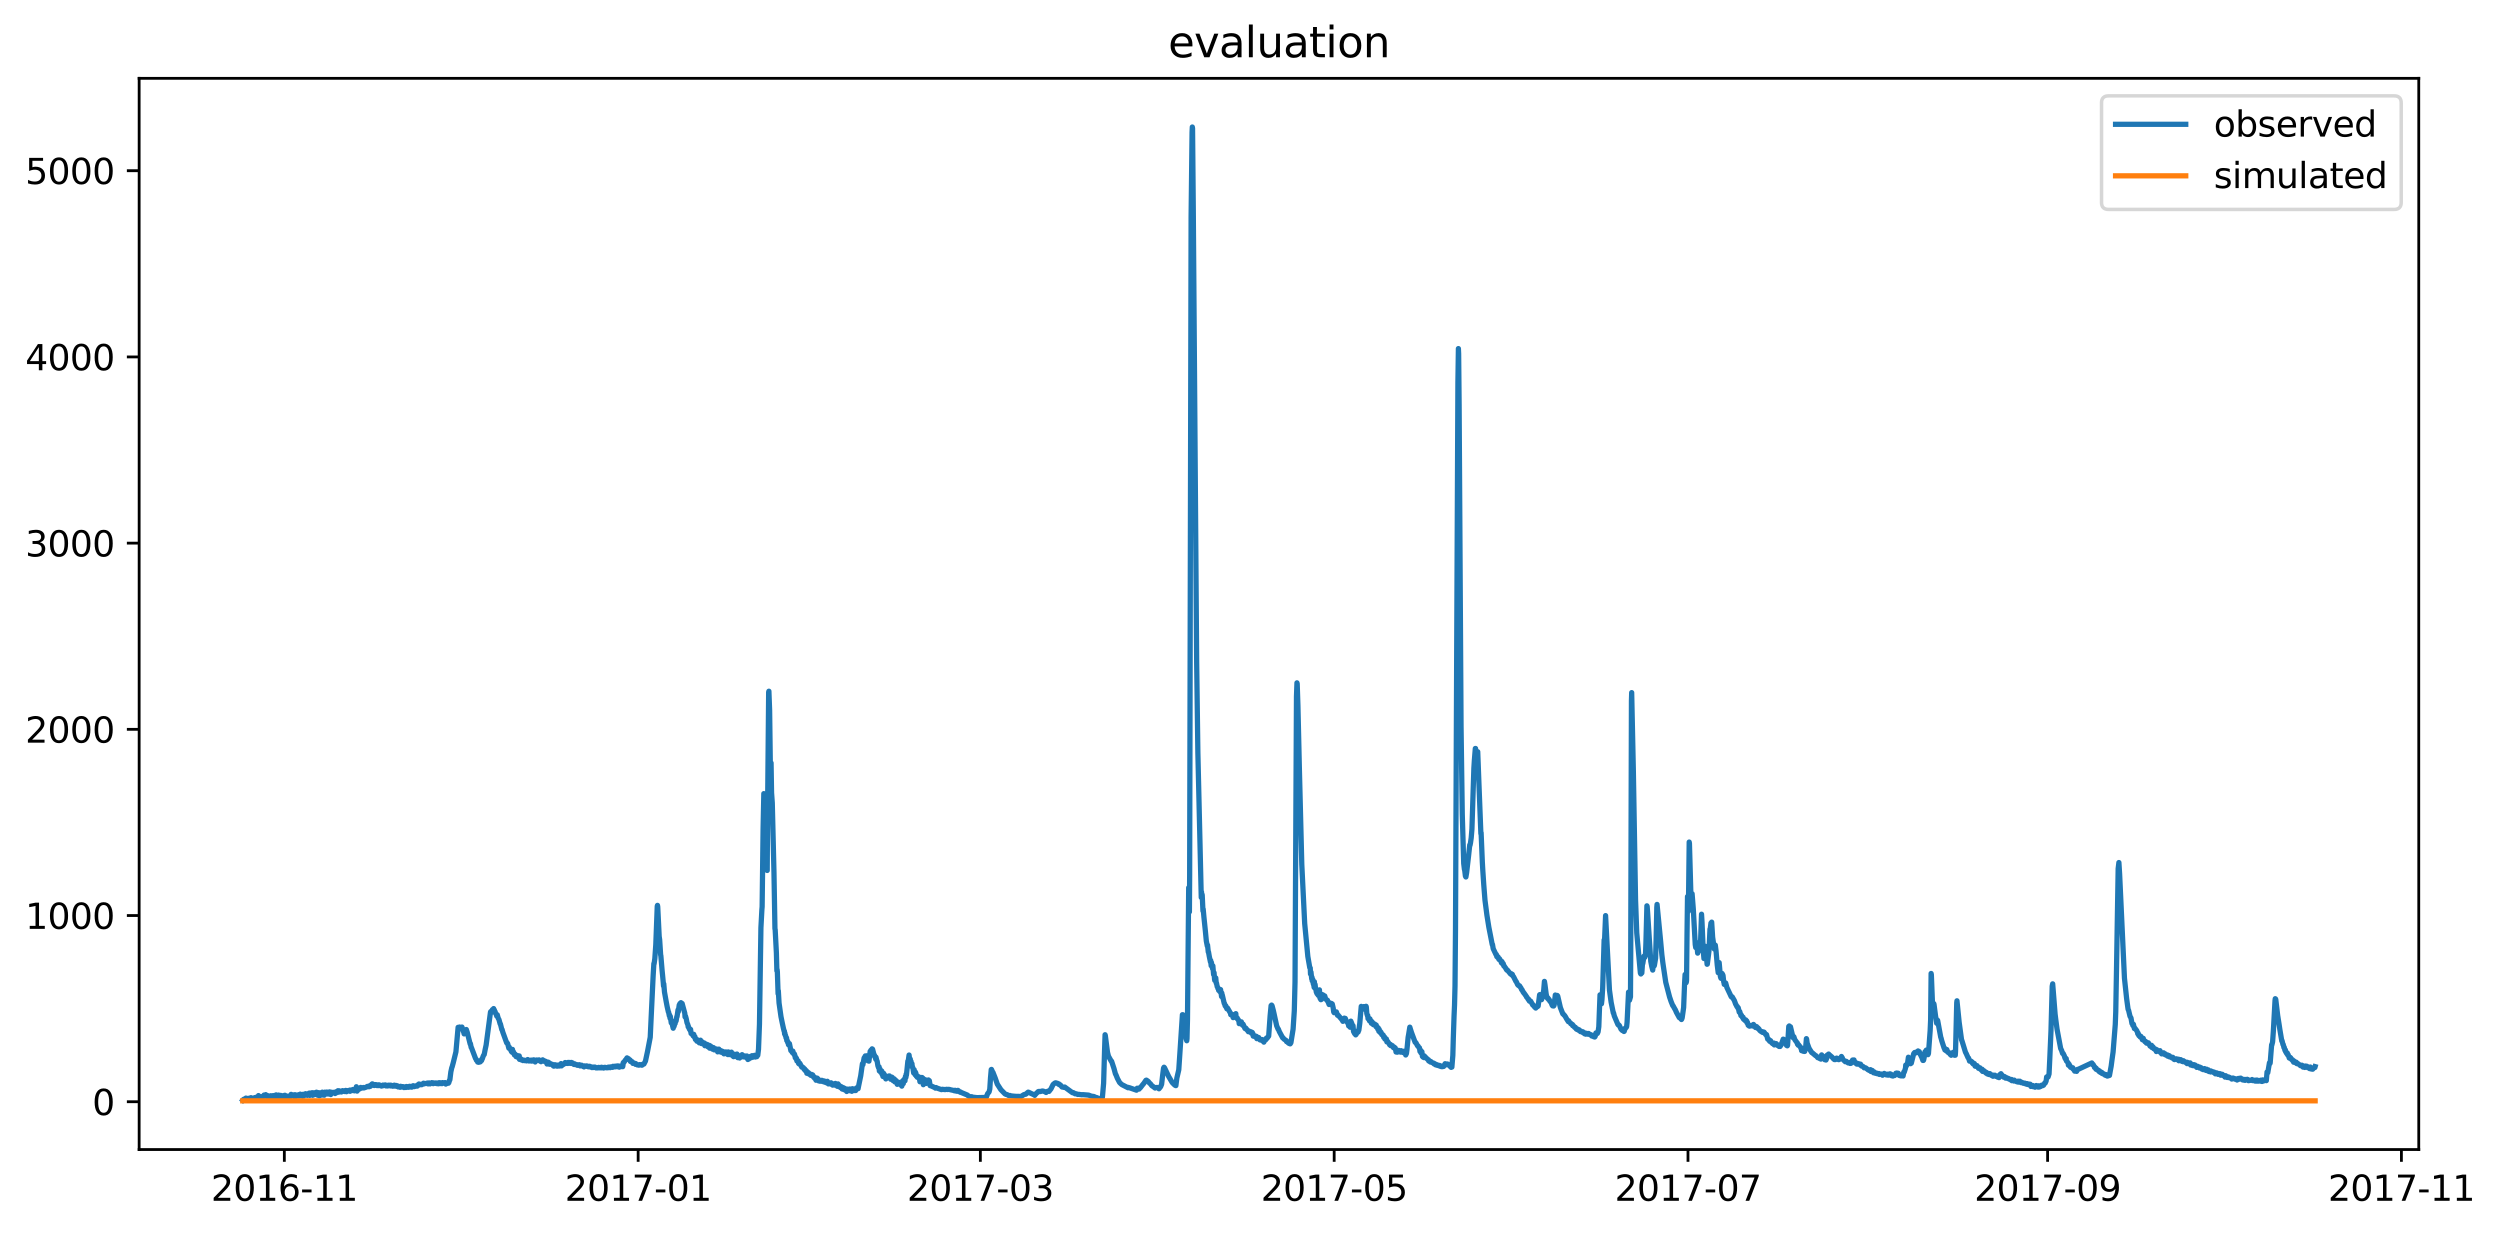 <?xml version="1.0" encoding="utf-8" standalone="no"?>
<!DOCTYPE svg PUBLIC "-//W3C//DTD SVG 1.1//EN"
  "http://www.w3.org/Graphics/SVG/1.1/DTD/svg11.dtd">
<svg xmlns:xlink="http://www.w3.org/1999/xlink" width="712.365pt" height="351.436pt" viewBox="0 0 712.365 351.436" xmlns="http://www.w3.org/2000/svg" version="1.1">
 <defs>
  <style type="text/css">*{stroke-linejoin: round; stroke-linecap: butt}</style>
 </defs>
 <g id="figure_1">
  <g id="patch_1">
   <path d="M 0 351.436 
L 712.365 351.436 
L 712.365 0 
L 0 0 
z
" style="fill: #ffffff"/>
  </g>
  <g id="axes_1">
   <g id="patch_2">
    <path d="M 39.65 327.558 
L 689.215 327.558 
L 689.215 22.318 
L 39.65 22.318 
z
" style="fill: #ffffff"/>
   </g>
   <g id="matplotlib.axis_1">
    <g id="xtick_1">
     <g id="line2d_1">
      <defs>
       <path id="m666ea1cb7d" d="M 0 0 
L 0 3.5 
" style="stroke: #000000; stroke-width: 0.8"/>
      </defs>
      <g>
       <use xlink:href="#m666ea1cb7d" x="81.02" y="327.558" style="stroke: #000000; stroke-width: 0.8"/>
      </g>
     </g>
     <g id="text_1">
      <!-- 2016-11 -->
      <g transform="translate(60.129 342.157) scale(0.1 -0.1)">
       <defs>
        <path id="DejaVuSans-32" d="M 1228 531 
L 3431 531 
L 3431 0 
L 469 0 
L 469 531 
Q 828 903 1448 1529 
Q 2069 2156 2228 2338 
Q 2531 2678 2651 2914 
Q 2772 3150 2772 3378 
Q 2772 3750 2511 3984 
Q 2250 4219 1831 4219 
Q 1534 4219 1204 4116 
Q 875 4013 500 3803 
L 500 4441 
Q 881 4594 1212 4672 
Q 1544 4750 1819 4750 
Q 2544 4750 2975 4387 
Q 3406 4025 3406 3419 
Q 3406 3131 3298 2873 
Q 3191 2616 2906 2266 
Q 2828 2175 2409 1742 
Q 1991 1309 1228 531 
z
" transform="scale(0.016)"/>
        <path id="DejaVuSans-30" d="M 2034 4250 
Q 1547 4250 1301 3770 
Q 1056 3291 1056 2328 
Q 1056 1369 1301 889 
Q 1547 409 2034 409 
Q 2525 409 2770 889 
Q 3016 1369 3016 2328 
Q 3016 3291 2770 3770 
Q 2525 4250 2034 4250 
z
M 2034 4750 
Q 2819 4750 3233 4129 
Q 3647 3509 3647 2328 
Q 3647 1150 3233 529 
Q 2819 -91 2034 -91 
Q 1250 -91 836 529 
Q 422 1150 422 2328 
Q 422 3509 836 4129 
Q 1250 4750 2034 4750 
z
" transform="scale(0.016)"/>
        <path id="DejaVuSans-31" d="M 794 531 
L 1825 531 
L 1825 4091 
L 703 3866 
L 703 4441 
L 1819 4666 
L 2450 4666 
L 2450 531 
L 3481 531 
L 3481 0 
L 794 0 
L 794 531 
z
" transform="scale(0.016)"/>
        <path id="DejaVuSans-36" d="M 2113 2584 
Q 1688 2584 1439 2293 
Q 1191 2003 1191 1497 
Q 1191 994 1439 701 
Q 1688 409 2113 409 
Q 2538 409 2786 701 
Q 3034 994 3034 1497 
Q 3034 2003 2786 2293 
Q 2538 2584 2113 2584 
z
M 3366 4563 
L 3366 3988 
Q 3128 4100 2886 4159 
Q 2644 4219 2406 4219 
Q 1781 4219 1451 3797 
Q 1122 3375 1075 2522 
Q 1259 2794 1537 2939 
Q 1816 3084 2150 3084 
Q 2853 3084 3261 2657 
Q 3669 2231 3669 1497 
Q 3669 778 3244 343 
Q 2819 -91 2113 -91 
Q 1303 -91 875 529 
Q 447 1150 447 2328 
Q 447 3434 972 4092 
Q 1497 4750 2381 4750 
Q 2619 4750 2861 4703 
Q 3103 4656 3366 4563 
z
" transform="scale(0.016)"/>
        <path id="DejaVuSans-2d" d="M 313 2009 
L 1997 2009 
L 1997 1497 
L 313 1497 
L 313 2009 
z
" transform="scale(0.016)"/>
       </defs>
       <use xlink:href="#DejaVuSans-32"/>
       <use xlink:href="#DejaVuSans-30" x="63.623"/>
       <use xlink:href="#DejaVuSans-31" x="127.246"/>
       <use xlink:href="#DejaVuSans-36" x="190.869"/>
       <use xlink:href="#DejaVuSans-2d" x="254.492"/>
       <use xlink:href="#DejaVuSans-31" x="290.576"/>
       <use xlink:href="#DejaVuSans-31" x="354.199"/>
      </g>
     </g>
    </g>
    <g id="xtick_2">
     <g id="line2d_2">
      <g>
       <use xlink:href="#m666ea1cb7d" x="181.838" y="327.558" style="stroke: #000000; stroke-width: 0.8"/>
      </g>
     </g>
     <g id="text_2">
      <!-- 2017-01 -->
      <g transform="translate(160.947 342.157) scale(0.1 -0.1)">
       <defs>
        <path id="DejaVuSans-37" d="M 525 4666 
L 3525 4666 
L 3525 4397 
L 1831 0 
L 1172 0 
L 2766 4134 
L 525 4134 
L 525 4666 
z
" transform="scale(0.016)"/>
       </defs>
       <use xlink:href="#DejaVuSans-32"/>
       <use xlink:href="#DejaVuSans-30" x="63.623"/>
       <use xlink:href="#DejaVuSans-31" x="127.246"/>
       <use xlink:href="#DejaVuSans-37" x="190.869"/>
       <use xlink:href="#DejaVuSans-2d" x="254.492"/>
       <use xlink:href="#DejaVuSans-30" x="290.576"/>
       <use xlink:href="#DejaVuSans-31" x="354.199"/>
      </g>
     </g>
    </g>
    <g id="xtick_3">
     <g id="line2d_3">
      <g>
       <use xlink:href="#m666ea1cb7d" x="279.35" y="327.558" style="stroke: #000000; stroke-width: 0.8"/>
      </g>
     </g>
     <g id="text_3">
      <!-- 2017-03 -->
      <g transform="translate(258.459 342.157) scale(0.1 -0.1)">
       <defs>
        <path id="DejaVuSans-33" d="M 2597 2516 
Q 3050 2419 3304 2112 
Q 3559 1806 3559 1356 
Q 3559 666 3084 287 
Q 2609 -91 1734 -91 
Q 1441 -91 1130 -33 
Q 819 25 488 141 
L 488 750 
Q 750 597 1062 519 
Q 1375 441 1716 441 
Q 2309 441 2620 675 
Q 2931 909 2931 1356 
Q 2931 1769 2642 2001 
Q 2353 2234 1838 2234 
L 1294 2234 
L 1294 2753 
L 1863 2753 
Q 2328 2753 2575 2939 
Q 2822 3125 2822 3475 
Q 2822 3834 2567 4026 
Q 2313 4219 1838 4219 
Q 1578 4219 1281 4162 
Q 984 4106 628 3988 
L 628 4550 
Q 988 4650 1302 4700 
Q 1616 4750 1894 4750 
Q 2613 4750 3031 4423 
Q 3450 4097 3450 3541 
Q 3450 3153 3228 2886 
Q 3006 2619 2597 2516 
z
" transform="scale(0.016)"/>
       </defs>
       <use xlink:href="#DejaVuSans-32"/>
       <use xlink:href="#DejaVuSans-30" x="63.623"/>
       <use xlink:href="#DejaVuSans-31" x="127.246"/>
       <use xlink:href="#DejaVuSans-37" x="190.869"/>
       <use xlink:href="#DejaVuSans-2d" x="254.492"/>
       <use xlink:href="#DejaVuSans-30" x="290.576"/>
       <use xlink:href="#DejaVuSans-33" x="354.199"/>
      </g>
     </g>
    </g>
    <g id="xtick_4">
     <g id="line2d_4">
      <g>
       <use xlink:href="#m666ea1cb7d" x="380.168" y="327.558" style="stroke: #000000; stroke-width: 0.8"/>
      </g>
     </g>
     <g id="text_4">
      <!-- 2017-05 -->
      <g transform="translate(359.276 342.157) scale(0.1 -0.1)">
       <defs>
        <path id="DejaVuSans-35" d="M 691 4666 
L 3169 4666 
L 3169 4134 
L 1269 4134 
L 1269 2991 
Q 1406 3038 1543 3061 
Q 1681 3084 1819 3084 
Q 2600 3084 3056 2656 
Q 3513 2228 3513 1497 
Q 3513 744 3044 326 
Q 2575 -91 1722 -91 
Q 1428 -91 1123 -41 
Q 819 9 494 109 
L 494 744 
Q 775 591 1075 516 
Q 1375 441 1709 441 
Q 2250 441 2565 725 
Q 2881 1009 2881 1497 
Q 2881 1984 2565 2268 
Q 2250 2553 1709 2553 
Q 1456 2553 1204 2497 
Q 953 2441 691 2322 
L 691 4666 
z
" transform="scale(0.016)"/>
       </defs>
       <use xlink:href="#DejaVuSans-32"/>
       <use xlink:href="#DejaVuSans-30" x="63.623"/>
       <use xlink:href="#DejaVuSans-31" x="127.246"/>
       <use xlink:href="#DejaVuSans-37" x="190.869"/>
       <use xlink:href="#DejaVuSans-2d" x="254.492"/>
       <use xlink:href="#DejaVuSans-30" x="290.576"/>
       <use xlink:href="#DejaVuSans-35" x="354.199"/>
      </g>
     </g>
    </g>
    <g id="xtick_5">
     <g id="line2d_5">
      <g>
       <use xlink:href="#m666ea1cb7d" x="480.985" y="327.558" style="stroke: #000000; stroke-width: 0.8"/>
      </g>
     </g>
     <g id="text_5">
      <!-- 2017-07 -->
      <g transform="translate(460.094 342.157) scale(0.1 -0.1)">
       <use xlink:href="#DejaVuSans-32"/>
       <use xlink:href="#DejaVuSans-30" x="63.623"/>
       <use xlink:href="#DejaVuSans-31" x="127.246"/>
       <use xlink:href="#DejaVuSans-37" x="190.869"/>
       <use xlink:href="#DejaVuSans-2d" x="254.492"/>
       <use xlink:href="#DejaVuSans-30" x="290.576"/>
       <use xlink:href="#DejaVuSans-37" x="354.199"/>
      </g>
     </g>
    </g>
    <g id="xtick_6">
     <g id="line2d_6">
      <g>
       <use xlink:href="#m666ea1cb7d" x="583.456" y="327.558" style="stroke: #000000; stroke-width: 0.8"/>
      </g>
     </g>
     <g id="text_6">
      <!-- 2017-09 -->
      <g transform="translate(562.564 342.157) scale(0.1 -0.1)">
       <defs>
        <path id="DejaVuSans-39" d="M 703 97 
L 703 672 
Q 941 559 1184 500 
Q 1428 441 1663 441 
Q 2288 441 2617 861 
Q 2947 1281 2994 2138 
Q 2813 1869 2534 1725 
Q 2256 1581 1919 1581 
Q 1219 1581 811 2004 
Q 403 2428 403 3163 
Q 403 3881 828 4315 
Q 1253 4750 1959 4750 
Q 2769 4750 3195 4129 
Q 3622 3509 3622 2328 
Q 3622 1225 3098 567 
Q 2575 -91 1691 -91 
Q 1453 -91 1209 -44 
Q 966 3 703 97 
z
M 1959 2075 
Q 2384 2075 2632 2365 
Q 2881 2656 2881 3163 
Q 2881 3666 2632 3958 
Q 2384 4250 1959 4250 
Q 1534 4250 1286 3958 
Q 1038 3666 1038 3163 
Q 1038 2656 1286 2365 
Q 1534 2075 1959 2075 
z
" transform="scale(0.016)"/>
       </defs>
       <use xlink:href="#DejaVuSans-32"/>
       <use xlink:href="#DejaVuSans-30" x="63.623"/>
       <use xlink:href="#DejaVuSans-31" x="127.246"/>
       <use xlink:href="#DejaVuSans-37" x="190.869"/>
       <use xlink:href="#DejaVuSans-2d" x="254.492"/>
       <use xlink:href="#DejaVuSans-30" x="290.576"/>
       <use xlink:href="#DejaVuSans-39" x="354.199"/>
      </g>
     </g>
    </g>
    <g id="xtick_7">
     <g id="line2d_7">
      <g>
       <use xlink:href="#m666ea1cb7d" x="684.273" y="327.558" style="stroke: #000000; stroke-width: 0.8"/>
      </g>
     </g>
     <g id="text_7">
      <!-- 2017-11 -->
      <g transform="translate(663.382 342.157) scale(0.1 -0.1)">
       <use xlink:href="#DejaVuSans-32"/>
       <use xlink:href="#DejaVuSans-30" x="63.623"/>
       <use xlink:href="#DejaVuSans-31" x="127.246"/>
       <use xlink:href="#DejaVuSans-37" x="190.869"/>
       <use xlink:href="#DejaVuSans-2d" x="254.492"/>
       <use xlink:href="#DejaVuSans-31" x="290.576"/>
       <use xlink:href="#DejaVuSans-31" x="354.199"/>
      </g>
     </g>
    </g>
   </g>
   <g id="matplotlib.axis_2">
    <g id="ytick_1">
     <g id="line2d_8">
      <defs>
       <path id="m10ca4b0e20" d="M 0 0 
L -3.5 0 
" style="stroke: #000000; stroke-width: 0.8"/>
      </defs>
      <g>
       <use xlink:href="#m10ca4b0e20" x="39.65" y="313.938" style="stroke: #000000; stroke-width: 0.8"/>
      </g>
     </g>
     <g id="text_8">
      <!-- 0 -->
      <g transform="translate(26.288 317.737) scale(0.1 -0.1)">
       <use xlink:href="#DejaVuSans-30"/>
      </g>
     </g>
    </g>
    <g id="ytick_2">
     <g id="line2d_9">
      <g>
       <use xlink:href="#m10ca4b0e20" x="39.65" y="260.879" style="stroke: #000000; stroke-width: 0.8"/>
      </g>
     </g>
     <g id="text_9">
      <!-- 1000 -->
      <g transform="translate(7.2 264.678) scale(0.1 -0.1)">
       <use xlink:href="#DejaVuSans-31"/>
       <use xlink:href="#DejaVuSans-30" x="63.623"/>
       <use xlink:href="#DejaVuSans-30" x="127.246"/>
       <use xlink:href="#DejaVuSans-30" x="190.869"/>
      </g>
     </g>
    </g>
    <g id="ytick_3">
     <g id="line2d_10">
      <g>
       <use xlink:href="#m10ca4b0e20" x="39.65" y="207.819" style="stroke: #000000; stroke-width: 0.8"/>
      </g>
     </g>
     <g id="text_10">
      <!-- 2000 -->
      <g transform="translate(7.2 211.618) scale(0.1 -0.1)">
       <use xlink:href="#DejaVuSans-32"/>
       <use xlink:href="#DejaVuSans-30" x="63.623"/>
       <use xlink:href="#DejaVuSans-30" x="127.246"/>
       <use xlink:href="#DejaVuSans-30" x="190.869"/>
      </g>
     </g>
    </g>
    <g id="ytick_4">
     <g id="line2d_11">
      <g>
       <use xlink:href="#m10ca4b0e20" x="39.65" y="154.76" style="stroke: #000000; stroke-width: 0.8"/>
      </g>
     </g>
     <g id="text_11">
      <!-- 3000 -->
      <g transform="translate(7.2 158.559) scale(0.1 -0.1)">
       <use xlink:href="#DejaVuSans-33"/>
       <use xlink:href="#DejaVuSans-30" x="63.623"/>
       <use xlink:href="#DejaVuSans-30" x="127.246"/>
       <use xlink:href="#DejaVuSans-30" x="190.869"/>
      </g>
     </g>
    </g>
    <g id="ytick_5">
     <g id="line2d_12">
      <g>
       <use xlink:href="#m10ca4b0e20" x="39.65" y="101.7" style="stroke: #000000; stroke-width: 0.8"/>
      </g>
     </g>
     <g id="text_12">
      <!-- 4000 -->
      <g transform="translate(7.2 105.499) scale(0.1 -0.1)">
       <defs>
        <path id="DejaVuSans-34" d="M 2419 4116 
L 825 1625 
L 2419 1625 
L 2419 4116 
z
M 2253 4666 
L 3047 4666 
L 3047 1625 
L 3713 1625 
L 3713 1100 
L 3047 1100 
L 3047 0 
L 2419 0 
L 2419 1100 
L 313 1100 
L 313 1709 
L 2253 4666 
z
" transform="scale(0.016)"/>
       </defs>
       <use xlink:href="#DejaVuSans-34"/>
       <use xlink:href="#DejaVuSans-30" x="63.623"/>
       <use xlink:href="#DejaVuSans-30" x="127.246"/>
       <use xlink:href="#DejaVuSans-30" x="190.869"/>
      </g>
     </g>
    </g>
    <g id="ytick_6">
     <g id="line2d_13">
      <g>
       <use xlink:href="#m10ca4b0e20" x="39.65" y="48.64" style="stroke: #000000; stroke-width: 0.8"/>
      </g>
     </g>
     <g id="text_13">
      <!-- 5000 -->
      <g transform="translate(7.2 52.44) scale(0.1 -0.1)">
       <use xlink:href="#DejaVuSans-35"/>
       <use xlink:href="#DejaVuSans-30" x="63.623"/>
       <use xlink:href="#DejaVuSans-30" x="127.246"/>
       <use xlink:href="#DejaVuSans-30" x="190.869"/>
      </g>
     </g>
    </g>
   </g>
   <g id="line2d_14">
    <path d="M 69.176 313.51 
L 69.382 313.27 
L 69.658 313.15 
L 69.795 313.283 
L 69.933 313.004 
L 70.002 313.031 
L 70.071 312.898 
L 70.14 313.336 
L 70.277 313.482 
L 70.415 312.978 
L 70.484 313.429 
L 70.553 313.137 
L 70.691 313.42 
L 71.104 312.898 
L 71.242 313.15 
L 71.517 312.779 
L 71.586 313.018 
L 71.655 312.859 
L 71.724 313.004 
L 71.861 312.965 
L 71.999 313.323 
L 72.068 312.912 
L 72.137 312.938 
L 72.206 313.256 
L 72.275 312.872 
L 72.343 313.018 
L 72.412 313.084 
L 72.619 312.752 
L 72.688 312.951 
L 72.757 312.752 
L 72.825 313.111 
L 72.894 312.713 
L 72.963 313.19 
L 73.032 312.642 
L 73.101 312.845 
L 73.239 312.978 
L 73.376 313.044 
L 73.514 312.527 
L 73.583 312.699 
L 73.652 312.182 
L 73.721 312.474 
L 73.927 312.805 
L 74.134 312.474 
L 74.203 312.766 
L 74.272 312.527 
L 74.409 312.58 
L 74.478 312.779 
L 74.547 312.726 
L 74.616 312.474 
L 74.754 312.73 
L 74.891 312.518 
L 75.029 312.275 
L 75.098 312.394 
L 75.236 312.036 
L 75.373 312.248 
L 75.511 312.354 
L 75.58 312.182 
L 75.649 312.341 
L 75.718 311.917 
L 75.856 312.328 
L 75.924 312.155 
L 75.993 312.434 
L 76.062 312.129 
L 76.131 312.514 
L 76.269 312.248 
L 76.338 312.217 
L 76.544 312.686 
L 76.682 312.739 
L 76.751 312.487 
L 76.888 312.66 
L 77.026 312.381 
L 77.095 312.527 
L 77.164 312.222 
L 77.302 312.553 
L 77.371 312.5 
L 77.508 312.633 
L 77.646 312.381 
L 77.715 312.209 
L 77.784 312.301 
L 77.921 312.474 
L 78.059 312.182 
L 78.266 312.474 
L 78.404 312.102 
L 78.541 312.447 
L 78.679 311.983 
L 78.748 312.368 
L 78.817 312.155 
L 79.161 312.527 
L 79.23 312.155 
L 79.299 312.341 
L 79.368 312.036 
L 79.505 312.354 
L 79.574 312.328 
L 79.643 312.102 
L 79.712 312.553 
L 79.781 312.155 
L 79.85 312.248 
L 79.919 312.527 
L 79.987 312.129 
L 80.056 312.394 
L 80.125 312.275 
L 80.332 312.58 
L 80.401 312.222 
L 80.538 312.474 
L 80.676 312.275 
L 80.814 312.5 
L 80.883 312.182 
L 80.951 312.474 
L 81.02 312.354 
L 81.089 312.102 
L 81.158 312.235 
L 81.227 312.102 
L 81.365 312.5 
L 81.434 312.288 
L 81.502 312.354 
L 81.709 312.58 
L 81.778 312.328 
L 81.847 312.606 
L 81.916 312.589 
L 82.398 312.315 
L 82.467 312.713 
L 82.535 312.58 
L 82.604 312.606 
L 82.673 312.354 
L 82.742 312.394 
L 82.949 311.837 
L 83.017 312.248 
L 83.086 312.063 
L 83.224 311.983 
L 83.293 312.01 
L 83.362 312.315 
L 83.431 312.164 
L 83.499 311.97 
L 83.637 312.394 
L 83.706 312.116 
L 83.775 312.328 
L 83.844 312.301 
L 83.913 312.182 
L 83.982 312.58 
L 84.05 311.93 
L 84.119 312.235 
L 84.188 312.301 
L 84.257 312.089 
L 84.326 312.421 
L 84.395 312.195 
L 84.464 312.407 
L 84.67 312.01 
L 85.014 312.341 
L 85.221 311.899 
L 85.359 312.328 
L 85.565 311.771 
L 85.634 311.903 
L 85.703 312.209 
L 85.772 311.996 
L 85.841 312.301 
L 85.91 312.182 
L 85.979 311.943 
L 86.047 312.036 
L 86.116 311.943 
L 86.185 312.381 
L 86.392 311.811 
L 86.461 311.89 
L 86.53 312.328 
L 86.667 311.828 
L 86.736 311.917 
L 86.805 311.85 
L 86.874 311.744 
L 86.943 311.983 
L 87.08 311.638 
L 87.218 311.956 
L 87.356 311.824 
L 87.425 311.983 
L 87.494 311.784 
L 87.562 312.116 
L 87.631 311.89 
L 87.7 312.023 
L 87.907 311.864 
L 87.976 311.987 
L 88.045 311.492 
L 88.251 312.129 
L 88.32 311.452 
L 88.389 311.943 
L 88.527 311.691 
L 88.664 311.943 
L 88.733 311.704 
L 88.802 311.784 
L 88.871 311.97 
L 88.94 311.36 
L 89.009 311.691 
L 89.078 312.102 
L 89.146 311.758 
L 89.215 311.85 
L 89.284 312.036 
L 89.353 311.479 
L 89.422 311.731 
L 89.491 311.373 
L 89.56 311.718 
L 89.835 311.837 
L 89.904 311.346 
L 89.973 311.691 
L 90.042 311.399 
L 90.11 311.917 
L 90.179 311.214 
L 90.248 311.917 
L 90.317 311.771 
L 90.524 312.089 
L 90.593 311.996 
L 90.799 311.346 
L 90.868 312.094 
L 90.937 311.572 
L 91.006 312.235 
L 91.075 312.195 
L 91.212 312.169 
L 91.35 311.386 
L 91.488 311.784 
L 91.625 311.346 
L 91.694 311.598 
L 91.763 311.505 
L 91.832 311.209 
L 92.039 312.036 
L 92.108 311.572 
L 92.176 311.744 
L 92.245 311.665 
L 92.383 312.076 
L 92.452 311.373 
L 92.521 311.943 
L 92.59 311.2 
L 92.658 311.466 
L 92.796 311.771 
L 93.141 311.174 
L 93.278 311.479 
L 93.347 311.253 
L 93.485 311.744 
L 93.554 311.333 
L 93.623 311.439 
L 93.691 311.718 
L 93.76 311.421 
L 93.829 311.691 
L 93.898 311.121 
L 93.967 311.138 
L 94.036 311.651 
L 94.105 311.346 
L 94.173 311.227 
L 94.242 311.89 
L 94.311 311.651 
L 94.38 311.214 
L 94.449 311.24 
L 94.518 311.36 
L 94.587 311.32 
L 94.724 311.293 
L 94.931 311.293 
L 95.138 311.452 
L 95.206 311.24 
L 95.344 311.505 
L 95.413 311.36 
L 95.482 311.598 
L 95.551 311.426 
L 95.62 311.466 
L 95.688 311.466 
L 95.757 311.108 
L 95.826 311.399 
L 95.895 311.24 
L 95.964 311.015 
L 96.033 311.041 
L 96.308 310.789 
L 96.446 311.227 
L 96.653 310.816 
L 96.721 310.842 
L 96.928 311.121 
L 97.135 310.975 
L 97.272 311.161 
L 97.479 310.948 
L 97.617 310.776 
L 97.754 310.948 
L 97.823 310.895 
L 97.892 310.829 
L 97.961 310.975 
L 98.03 310.895 
L 98.168 311.028 
L 98.305 310.776 
L 98.374 310.988 
L 98.512 310.71 
L 98.581 310.749 
L 98.719 311.081 
L 98.856 310.776 
L 98.925 310.962 
L 99.132 310.895 
L 99.201 310.749 
L 99.269 310.869 
L 99.338 310.816 
L 99.683 310.617 
L 99.752 310.962 
L 99.82 310.829 
L 99.889 310.842 
L 100.165 310.577 
L 100.234 310.736 
L 100.302 310.617 
L 100.509 310.749 
L 100.578 310.444 
L 100.647 310.471 
L 100.716 310.763 
L 100.784 310.484 
L 100.853 310.643 
L 100.991 310.829 
L 101.06 310.524 
L 101.129 310.59 
L 101.335 310.272 
L 101.404 310.484 
L 101.542 309.662 
L 101.749 310.909 
L 102.024 310.458 
L 102.093 310.351 
L 102.162 310.458 
L 102.368 310.086 
L 102.506 310.272 
L 102.782 309.861 
L 102.988 310.073 
L 103.264 309.953 
L 103.47 310.007 
L 103.539 309.874 
L 103.677 310.007 
L 104.297 309.794 
L 104.71 309.556 
L 104.847 309.662 
L 104.916 309.542 
L 104.985 309.648 
L 105.054 309.529 
L 105.123 309.622 
L 105.192 309.662 
L 105.398 309.343 
L 105.467 309.423 
L 105.536 309.542 
L 105.743 309.211 
L 105.949 308.932 
L 106.018 309.065 
L 106.087 308.839 
L 106.156 308.866 
L 106.362 309.25 
L 106.5 309.025 
L 106.638 309.317 
L 106.776 309.211 
L 106.913 309.25 
L 106.982 309.051 
L 107.12 309.264 
L 107.189 309.237 
L 107.258 309.078 
L 107.464 309.343 
L 107.878 309.118 
L 107.946 309.343 
L 108.015 309.118 
L 108.084 309.25 
L 108.153 309.171 
L 108.222 309.237 
L 108.704 309.476 
L 108.773 309.304 
L 108.842 309.357 
L 109.048 309.396 
L 109.117 309.184 
L 109.186 309.237 
L 109.806 309.144 
L 109.943 309.423 
L 110.081 309.37 
L 110.15 309.436 
L 110.288 309.29 
L 110.357 309.277 
L 110.426 309.449 
L 110.494 309.264 
L 110.563 309.304 
L 110.632 309.396 
L 110.701 309.211 
L 110.77 309.343 
L 110.839 309.396 
L 111.114 309.211 
L 111.183 309.317 
L 111.321 309.211 
L 111.39 309.449 
L 111.458 309.237 
L 111.527 309.33 
L 111.734 309.33 
L 111.872 309.489 
L 111.941 309.516 
L 112.147 309.29 
L 112.216 309.396 
L 112.354 309.211 
L 112.423 309.476 
L 112.491 309.304 
L 112.56 309.304 
L 112.629 309.489 
L 112.698 309.436 
L 112.767 309.449 
L 112.836 309.29 
L 113.042 309.556 
L 113.18 309.37 
L 113.456 309.728 
L 113.731 309.595 
L 113.869 309.715 
L 113.938 309.701 
L 114.006 309.821 
L 114.144 309.529 
L 114.42 309.755 
L 114.695 309.622 
L 114.902 309.781 
L 114.971 309.648 
L 115.108 309.9 
L 115.246 309.755 
L 115.521 309.821 
L 115.59 309.688 
L 115.659 309.874 
L 115.728 309.755 
L 115.797 309.595 
L 115.866 309.781 
L 115.935 309.688 
L 116.004 309.662 
L 116.072 309.808 
L 116.141 309.741 
L 116.21 309.635 
L 116.279 309.688 
L 116.417 309.821 
L 116.692 309.529 
L 116.83 309.755 
L 116.968 309.569 
L 117.036 309.569 
L 117.105 309.701 
L 117.174 309.622 
L 117.243 309.635 
L 117.312 309.781 
L 117.381 309.516 
L 117.45 309.622 
L 117.725 309.37 
L 117.794 309.463 
L 118.001 309.635 
L 118.069 309.436 
L 118.138 309.595 
L 118.207 309.489 
L 118.276 309.449 
L 118.345 309.542 
L 118.414 309.449 
L 118.483 309.516 
L 118.689 309.396 
L 118.896 309.489 
L 118.965 309.171 
L 119.034 309.343 
L 119.378 308.879 
L 119.516 309.144 
L 119.584 308.959 
L 119.653 309.065 
L 119.791 308.959 
L 120.135 309.091 
L 120.411 308.839 
L 120.48 308.932 
L 120.686 308.654 
L 120.824 308.853 
L 120.893 308.707 
L 120.962 308.746 
L 121.168 308.746 
L 121.582 308.72 
L 121.788 308.6 
L 121.995 308.853 
L 122.132 308.6 
L 122.27 308.574 
L 122.477 308.693 
L 122.546 308.853 
L 122.615 308.64 
L 122.683 308.76 
L 123.028 308.494 
L 123.165 308.654 
L 123.303 308.574 
L 123.372 308.534 
L 123.441 308.786 
L 123.51 308.654 
L 123.647 308.654 
L 123.923 308.693 
L 123.992 308.574 
L 124.061 308.654 
L 124.198 308.72 
L 124.336 308.654 
L 124.474 308.587 
L 124.543 308.786 
L 124.612 308.654 
L 124.749 308.72 
L 124.818 308.627 
L 124.887 308.826 
L 124.956 308.733 
L 125.094 308.508 
L 125.231 308.76 
L 125.3 308.508 
L 125.369 308.773 
L 125.438 308.6 
L 125.645 308.534 
L 125.782 308.68 
L 125.851 308.627 
L 125.92 308.786 
L 126.127 308.481 
L 126.264 308.521 
L 126.54 308.68 
L 126.746 308.6 
L 126.815 308.481 
L 126.884 308.547 
L 126.953 308.6 
L 127.022 308.906 
L 127.16 308.587 
L 127.228 308.746 
L 127.297 308.6 
L 127.435 308.72 
L 127.642 308.468 
L 127.779 308.654 
L 127.917 308.441 
L 128.055 307.831 
L 128.124 307.818 
L 128.193 307.659 
L 128.468 305.43 
L 128.743 304.183 
L 128.812 304.077 
L 129.157 302.804 
L 129.914 299.713 
L 130.534 292.736 
L 130.672 292.921 
L 130.947 292.643 
L 131.085 293.027 
L 131.154 292.921 
L 131.223 292.775 
L 131.291 293.041 
L 131.36 292.868 
L 131.429 292.961 
L 131.636 292.656 
L 132.049 293.943 
L 132.118 294.049 
L 132.256 294.606 
L 132.462 294.128 
L 132.531 294.168 
L 132.669 293.81 
L 132.738 293.863 
L 132.875 293.359 
L 133.151 294.208 
L 133.357 295.044 
L 133.977 297.498 
L 134.046 297.378 
L 134.253 298.453 
L 134.321 298.479 
L 135.492 301.583 
L 135.63 301.769 
L 135.768 302.14 
L 135.905 302.101 
L 136.112 302.631 
L 136.25 302.565 
L 136.319 302.698 
L 136.387 302.565 
L 136.456 302.605 
L 136.594 302.658 
L 136.801 302.432 
L 136.869 302.565 
L 136.938 302.472 
L 137.007 302.14 
L 137.076 302.233 
L 137.214 302.207 
L 137.352 301.689 
L 137.42 301.743 
L 137.627 301.093 
L 137.834 300.628 
L 137.971 300.496 
L 138.109 299.766 
L 138.247 299.05 
L 138.522 297.776 
L 139.762 288.385 
L 139.831 288.252 
L 139.9 288.57 
L 140.037 288.292 
L 140.106 288.438 
L 140.175 287.921 
L 140.244 288.398 
L 140.313 287.695 
L 140.382 288.265 
L 140.45 287.708 
L 140.588 288.08 
L 140.657 287.39 
L 140.726 287.761 
L 140.795 287.934 
L 140.864 287.788 
L 141.001 288.478 
L 141.07 288.252 
L 141.208 288.703 
L 141.346 288.929 
L 141.552 289.539 
L 141.621 289.459 
L 141.69 289.154 
L 141.965 290.162 
L 142.172 290.507 
L 142.516 291.767 
L 142.585 291.754 
L 142.998 293.412 
L 143.067 293.359 
L 143.274 294.128 
L 143.48 294.686 
L 144.376 297.166 
L 144.445 297.06 
L 144.582 297.312 
L 144.651 297.365 
L 144.995 298.678 
L 145.064 298.506 
L 145.133 298.4 
L 145.202 298.745 
L 145.271 298.678 
L 145.753 299.673 
L 145.822 299.567 
L 145.891 299.819 
L 146.028 299.023 
L 146.166 299.992 
L 146.235 299.753 
L 146.304 299.713 
L 146.579 300.602 
L 146.648 300.562 
L 146.717 300.31 
L 146.786 300.39 
L 146.855 300.456 
L 147.061 301.093 
L 147.199 300.708 
L 147.268 300.748 
L 147.406 301.053 
L 147.543 300.801 
L 147.612 301.345 
L 147.681 301.093 
L 147.75 301.093 
L 147.819 301.305 
L 147.957 300.88 
L 148.026 301.862 
L 148.094 301.689 
L 148.508 302.008 
L 148.576 301.809 
L 148.714 301.968 
L 148.921 302.034 
L 148.99 302.207 
L 149.058 302.048 
L 149.127 302.14 
L 149.334 302.087 
L 149.541 302.233 
L 149.816 302.14 
L 149.885 302.233 
L 149.954 302.127 
L 150.023 302.3 
L 150.091 302.207 
L 150.298 302.101 
L 150.367 301.915 
L 150.505 302.22 
L 150.574 302.167 
L 150.642 302.061 
L 150.711 302.326 
L 150.78 302.127 
L 150.849 302.22 
L 150.918 302.127 
L 151.056 302.326 
L 151.193 302.101 
L 151.331 302.26 
L 151.4 302.074 
L 151.469 302.127 
L 151.538 302.366 
L 151.606 302.22 
L 151.675 302.167 
L 151.744 302.3 
L 151.813 302.26 
L 152.02 301.995 
L 152.226 302.127 
L 152.295 302.034 
L 152.502 302.605 
L 152.639 302.207 
L 152.708 302.339 
L 152.777 302.127 
L 152.846 302.167 
L 152.984 302.034 
L 153.122 302.074 
L 153.397 302.101 
L 153.535 302.167 
L 153.604 302.008 
L 153.672 302.26 
L 153.741 302.167 
L 153.81 302.14 
L 154.017 302.339 
L 154.154 302.525 
L 154.223 302.432 
L 154.43 302.207 
L 154.637 301.995 
L 154.843 302.247 
L 154.912 302.18 
L 154.981 302.406 
L 155.05 302.233 
L 155.119 302.3 
L 155.394 302.432 
L 155.532 302.432 
L 155.876 303.188 
L 155.945 303.042 
L 156.22 302.658 
L 156.427 303.162 
L 156.496 302.844 
L 156.565 303.255 
L 156.634 303.029 
L 156.771 303.109 
L 156.909 303.096 
L 157.047 303.228 
L 157.322 303.401 
L 157.391 303.281 
L 157.667 303.719 
L 157.735 303.454 
L 157.804 303.799 
L 157.873 303.679 
L 157.942 303.759 
L 158.08 303.387 
L 158.217 303.493 
L 158.286 303.414 
L 158.424 303.626 
L 158.562 303.56 
L 158.631 303.785 
L 158.7 303.719 
L 158.837 303.52 
L 158.906 303.799 
L 159.044 303.48 
L 159.25 303.626 
L 159.457 303.759 
L 159.595 303.52 
L 159.664 303.626 
L 159.87 303.069 
L 160.008 303.719 
L 160.146 303.493 
L 160.352 303.228 
L 160.49 303.348 
L 160.628 303.149 
L 160.697 303.202 
L 161.041 302.764 
L 161.11 303.056 
L 161.179 302.989 
L 161.454 302.817 
L 161.592 303.016 
L 161.73 302.804 
L 161.798 303.029 
L 161.867 302.737 
L 161.936 302.883 
L 162.074 302.737 
L 162.212 302.804 
L 162.28 302.989 
L 162.349 302.751 
L 162.487 302.923 
L 162.556 302.804 
L 162.694 303.029 
L 162.763 302.923 
L 162.831 302.737 
L 162.969 302.989 
L 163.176 302.883 
L 163.313 303.149 
L 163.451 303.202 
L 163.52 303.308 
L 163.589 303.162 
L 163.658 303.334 
L 163.727 303.215 
L 163.796 303.149 
L 163.933 303.255 
L 164.14 303.361 
L 164.484 303.547 
L 164.553 303.387 
L 164.622 303.56 
L 164.691 303.48 
L 164.828 303.493 
L 164.966 303.44 
L 165.035 303.586 
L 165.104 303.387 
L 165.311 303.732 
L 165.448 303.56 
L 165.655 303.626 
L 165.724 303.52 
L 165.93 303.759 
L 166.068 303.692 
L 166.137 303.878 
L 166.206 303.759 
L 166.412 304.011 
L 166.55 303.719 
L 166.619 303.878 
L 166.688 303.799 
L 167.17 303.719 
L 167.239 303.865 
L 167.308 303.759 
L 167.445 303.799 
L 167.652 303.984 
L 167.79 303.971 
L 167.927 303.984 
L 167.996 303.825 
L 168.065 303.944 
L 168.341 304.077 
L 168.478 303.984 
L 168.685 304.21 
L 168.96 304.077 
L 169.167 304.183 
L 169.236 304.051 
L 169.305 304.117 
L 169.511 304.051 
L 169.649 304.17 
L 169.718 304.143 
L 169.856 304.303 
L 169.993 304.276 
L 170.2 304.303 
L 170.406 304.263 
L 170.475 304.17 
L 170.544 304.276 
L 170.613 304.143 
L 170.751 304.25 
L 170.82 304.21 
L 170.957 304.289 
L 171.164 304.21 
L 171.233 304.276 
L 171.302 304.197 
L 171.371 304.104 
L 171.439 304.289 
L 171.508 304.13 
L 171.577 304.236 
L 171.715 304.21 
L 171.853 304.236 
L 171.922 304.21 
L 171.99 304.342 
L 172.197 304.143 
L 172.335 304.143 
L 172.472 304.143 
L 172.541 304.236 
L 172.61 304.17 
L 172.954 304.276 
L 173.23 304.143 
L 173.299 304.236 
L 173.368 304.064 
L 173.437 304.104 
L 173.574 304.104 
L 173.85 304.236 
L 173.919 304.011 
L 173.987 304.104 
L 174.125 304.011 
L 174.194 304.117 
L 174.263 304.051 
L 174.332 304.117 
L 174.47 303.984 
L 174.538 304.143 
L 174.607 304.077 
L 174.676 303.838 
L 174.745 303.971 
L 174.952 303.998 
L 175.02 303.852 
L 175.089 303.944 
L 175.227 304.011 
L 175.296 303.799 
L 175.365 303.865 
L 175.502 303.878 
L 175.709 303.759 
L 175.847 303.971 
L 175.985 303.878 
L 176.053 303.719 
L 176.122 303.865 
L 176.191 303.825 
L 176.398 303.785 
L 176.467 304.09 
L 176.811 303.759 
L 176.88 303.931 
L 176.949 303.838 
L 177.017 303.931 
L 177.155 303.732 
L 177.362 303.679 
L 177.431 303.944 
L 177.5 303.653 
L 177.568 302.844 
L 177.637 302.95 
L 177.706 302.658 
L 177.775 302.737 
L 178.188 302.074 
L 178.257 302.074 
L 178.67 301.437 
L 179.015 301.769 
L 179.083 301.663 
L 179.152 301.902 
L 179.221 301.862 
L 179.497 302.021 
L 179.565 302.061 
L 179.634 302.459 
L 179.703 302.339 
L 179.979 302.459 
L 180.048 302.605 
L 180.116 302.525 
L 180.254 302.658 
L 180.323 303.003 
L 180.392 302.804 
L 180.598 302.95 
L 180.805 302.963 
L 181.012 303.149 
L 181.08 303.281 
L 181.149 303.056 
L 181.218 303.149 
L 181.287 303.295 
L 181.356 303.255 
L 181.631 303.454 
L 181.769 303.414 
L 182.045 303.52 
L 182.182 303.361 
L 182.733 303.387 
L 182.802 303.52 
L 182.871 303.361 
L 182.94 303.52 
L 183.078 303.281 
L 183.146 303.361 
L 183.215 303.281 
L 183.422 303.215 
L 183.491 303.188 
L 183.835 302.512 
L 183.904 302.432 
L 184.524 299.541 
L 185.281 295.561 
L 185.557 289.685 
L 186.108 278.091 
L 186.314 274.563 
L 186.383 274.616 
L 186.59 273.157 
L 186.865 269.177 
L 187.278 258.247 
L 187.347 257.982 
L 187.416 258.38 
L 187.829 266.829 
L 187.967 267.784 
L 188.242 272.042 
L 188.311 272.361 
L 188.656 276.486 
L 188.793 277.852 
L 189 280.041 
L 189.069 280.97 
L 189.138 280.333 
L 189.344 282.694 
L 189.826 285.387 
L 190.102 286.833 
L 190.446 288.345 
L 190.515 288.385 
L 190.722 289.459 
L 190.79 289.181 
L 190.928 290.162 
L 190.997 289.592 
L 191.272 291.475 
L 191.341 290.892 
L 191.41 291.595 
L 191.479 290.918 
L 191.617 292.139 
L 191.823 292.988 
L 191.961 292.139 
L 192.03 292.523 
L 192.099 292.364 
L 192.305 291.462 
L 192.374 291.674 
L 192.443 291.104 
L 192.512 291.117 
L 192.65 290.945 
L 192.856 289.671 
L 192.925 289.685 
L 193.201 287.748 
L 193.27 288.305 
L 193.545 286.342 
L 193.614 286.66 
L 193.752 285.944 
L 193.82 286.17 
L 194.027 285.705 
L 194.234 286.13 
L 194.371 285.944 
L 195.129 288.743 
L 195.198 289.764 
L 195.267 289.671 
L 195.335 289.539 
L 195.542 290.295 
L 195.749 291.383 
L 196.024 292.059 
L 196.093 292.603 
L 196.162 292.484 
L 196.437 293.266 
L 196.506 293.12 
L 196.713 293.744 
L 196.782 293.319 
L 196.919 294.487 
L 196.988 294.327 
L 197.195 294.725 
L 197.401 294.885 
L 197.539 295.203 
L 197.677 294.725 
L 197.952 295.68 
L 198.021 295.402 
L 198.159 296.198 
L 198.297 296.039 
L 198.434 296.118 
L 198.572 296.675 
L 198.641 296.238 
L 198.848 296.781 
L 199.054 296.596 
L 199.123 296.516 
L 199.261 297.153 
L 199.398 297.06 
L 199.467 296.742 
L 199.536 296.98 
L 199.605 296.397 
L 199.743 297.246 
L 199.812 296.941 
L 199.881 297.365 
L 199.949 296.781 
L 200.018 297.272 
L 200.087 296.941 
L 200.156 297.193 
L 200.225 296.98 
L 200.294 297.431 
L 200.363 297.126 
L 200.431 297.511 
L 200.5 297.325 
L 200.638 297.339 
L 200.707 297.206 
L 200.845 297.975 
L 200.982 297.431 
L 201.051 297.471 
L 201.12 297.843 
L 201.189 297.498 
L 201.396 297.975 
L 201.533 297.975 
L 201.602 297.657 
L 201.671 298.254 
L 201.74 298.028 
L 201.946 298.413 
L 202.015 298.307 
L 202.084 298.466 
L 202.153 297.882 
L 202.222 298.678 
L 202.291 298.028 
L 202.36 298.307 
L 202.497 298.081 
L 202.704 298.453 
L 202.842 298.44 
L 202.979 298.93 
L 203.048 298.824 
L 203.117 298.745 
L 203.186 298.479 
L 203.255 298.625 
L 203.324 298.519 
L 203.461 299.143 
L 203.53 298.811 
L 203.599 299.156 
L 203.668 298.851 
L 203.737 299.09 
L 203.806 299.01 
L 203.944 298.864 
L 204.081 299.05 
L 204.15 298.904 
L 204.219 299.196 
L 204.288 299.09 
L 204.494 299.726 
L 204.632 299.156 
L 204.77 299.262 
L 204.839 298.944 
L 204.976 299.62 
L 205.045 299.567 
L 205.114 299.342 
L 205.183 299.448 
L 205.39 299.806 
L 205.459 299.381 
L 205.665 299.859 
L 205.734 299.62 
L 205.803 299.7 
L 205.872 299.567 
L 206.009 300.031 
L 206.078 299.686 
L 206.147 299.872 
L 206.285 300.283 
L 206.423 299.74 
L 206.492 300.018 
L 206.56 299.806 
L 206.629 299.952 
L 206.698 299.806 
L 206.767 300.204 
L 206.836 299.74 
L 206.974 300.27 
L 207.042 300.177 
L 207.249 300.31 
L 207.318 299.779 
L 207.387 300.496 
L 207.456 300.35 
L 207.524 299.74 
L 207.662 300.416 
L 207.731 300.496 
L 207.938 300.177 
L 208.007 300.098 
L 208.282 300.575 
L 208.351 300.522 
L 208.42 299.806 
L 208.557 300.602 
L 208.764 300.23 
L 208.833 300.244 
L 208.902 300.986 
L 208.971 300.323 
L 209.039 301.093 
L 209.108 300.933 
L 209.177 300.668 
L 209.246 300.814 
L 209.315 300.88 
L 209.384 300.748 
L 209.453 300.88 
L 209.522 300.562 
L 209.659 300.986 
L 209.728 300.416 
L 209.797 301.053 
L 209.866 301.026 
L 209.935 301.066 
L 210.004 300.35 
L 210.072 301.066 
L 210.141 300.522 
L 210.21 301.371 
L 210.279 301.331 
L 210.348 301.026 
L 210.417 301.159 
L 210.486 301.159 
L 210.555 300.986 
L 210.623 301.119 
L 210.692 300.947 
L 210.761 301.477 
L 210.83 301.265 
L 210.899 300.854 
L 210.968 301.199 
L 211.037 301.093 
L 211.45 300.522 
L 211.656 301.132 
L 211.725 300.854 
L 211.794 300.88 
L 211.863 300.986 
L 211.932 300.827 
L 212.001 301.172 
L 212.07 300.986 
L 212.138 301.132 
L 212.207 301.093 
L 212.276 301.066 
L 212.345 301.159 
L 212.414 300.907 
L 212.483 301.119 
L 212.552 300.947 
L 212.62 301.345 
L 212.689 301.199 
L 212.827 300.894 
L 213.102 301.902 
L 213.171 301.424 
L 213.24 301.663 
L 213.309 301.517 
L 213.378 301.756 
L 213.447 301.636 
L 213.516 301.61 
L 213.585 301.371 
L 213.653 301.544 
L 213.86 301.013 
L 213.929 301.066 
L 213.998 301.411 
L 214.067 301.238 
L 214.204 301.238 
L 214.273 300.814 
L 214.48 301.265 
L 214.549 300.814 
L 214.618 301 
L 214.686 301.093 
L 214.755 300.92 
L 214.893 301.159 
L 215.031 300.708 
L 215.237 301.199 
L 215.375 300.92 
L 215.582 300.841 
L 215.65 301.093 
L 215.857 300.695 
L 215.926 300.708 
L 216.133 298.997 
L 216.408 291.834 
L 216.821 264.362 
L 217.097 259.175 
L 217.166 258.38 
L 217.441 236.095 
L 217.648 226.146 
L 217.854 232.911 
L 218.061 240.472 
L 218.267 244.451 
L 218.336 245.513 
L 218.543 242.727 
L 218.612 248.033 
L 218.749 227.34 
L 219.025 197.228 
L 219.094 196.963 
L 219.3 202.402 
L 219.576 223.891 
L 219.645 222.83 
L 219.713 217.391 
L 219.851 225.881 
L 220.058 228.799 
L 220.54 248.696 
L 220.815 264.614 
L 220.884 264.932 
L 221.229 271.552 
L 221.366 276.632 
L 221.435 276.274 
L 221.504 276.924 
L 221.711 283.158 
L 221.779 282.309 
L 221.986 285.798 
L 222.537 289.685 
L 222.881 291.383 
L 223.226 292.988 
L 223.432 293.823 
L 223.501 293.784 
L 223.57 294.646 
L 223.639 294.327 
L 223.776 295.084 
L 223.845 295.044 
L 223.983 295.8 
L 224.052 295.879 
L 224.121 295.72 
L 224.19 296.516 
L 224.259 296.317 
L 224.465 297.087 
L 224.534 296.901 
L 224.672 297.697 
L 224.741 297.617 
L 224.809 297.763 
L 224.878 297.697 
L 224.947 297.378 
L 225.36 299.381 
L 225.429 299.222 
L 225.498 299.342 
L 225.774 299.925 
L 225.911 299.501 
L 226.118 300.177 
L 226.187 300.191 
L 226.256 300.491 
L 226.324 300.283 
L 226.393 300.39 
L 226.531 300.907 
L 226.6 301.398 
L 226.669 301.305 
L 226.738 301.265 
L 226.807 301.689 
L 226.875 301.663 
L 226.944 301.544 
L 227.082 302.339 
L 227.289 302.353 
L 227.357 302.499 
L 227.426 302.286 
L 227.564 303.042 
L 227.633 302.764 
L 227.702 303.162 
L 227.771 303.069 
L 227.839 303.082 
L 227.908 302.976 
L 228.459 304.077 
L 228.528 303.944 
L 228.666 304.143 
L 228.735 304.104 
L 228.872 304.289 
L 228.941 304.25 
L 229.148 304.727 
L 229.217 304.555 
L 229.286 304.594 
L 229.492 305.099 
L 229.561 304.926 
L 229.699 305.165 
L 229.768 305.099 
L 229.905 305.828 
L 230.043 305.457 
L 230.112 305.709 
L 230.181 305.51 
L 230.319 305.956 
L 230.387 305.894 
L 230.456 305.722 
L 230.732 306.173 
L 230.801 306.08 
L 230.87 306.146 
L 231.007 306.399 
L 231.214 306.133 
L 231.283 306.491 
L 231.352 306.359 
L 231.489 306.491 
L 231.558 306.279 
L 231.834 306.956 
L 231.903 307.009 
L 232.04 306.876 
L 232.109 306.916 
L 232.178 307.314 
L 232.247 307.274 
L 232.316 307.354 
L 232.453 307.181 
L 232.522 307.813 
L 232.591 307.473 
L 232.66 307.247 
L 232.729 307.566 
L 232.798 307.539 
L 232.867 307.208 
L 233.004 307.539 
L 233.073 307.407 
L 233.28 308.004 
L 233.349 307.844 
L 233.418 307.95 
L 233.486 308.017 
L 233.555 307.791 
L 233.624 308.083 
L 233.693 307.977 
L 233.762 308.017 
L 233.831 307.924 
L 233.9 307.977 
L 234.037 308.11 
L 234.175 307.831 
L 234.519 308.123 
L 234.588 307.964 
L 234.657 308.043 
L 234.726 308.282 
L 234.795 308.004 
L 234.864 308.176 
L 234.933 308.043 
L 235.001 308.11 
L 235.139 308.229 
L 235.208 308.428 
L 235.415 308.203 
L 235.483 308.269 
L 235.552 308.561 
L 235.759 308.11 
L 235.897 308.627 
L 235.966 308.401 
L 236.034 308.853 
L 236.103 308.68 
L 236.448 308.627 
L 236.585 308.866 
L 236.723 308.561 
L 236.792 308.534 
L 236.861 308.959 
L 236.93 308.866 
L 236.998 308.959 
L 237.067 308.693 
L 237.136 308.839 
L 237.205 308.839 
L 237.274 309.211 
L 237.343 309.051 
L 237.549 308.998 
L 237.618 309.118 
L 237.687 309.078 
L 237.825 309.051 
L 237.894 309.211 
L 238.031 308.72 
L 238.1 309.118 
L 238.169 309.065 
L 238.238 309.197 
L 238.307 308.998 
L 238.376 309.211 
L 238.445 309.118 
L 238.513 309.034 
L 238.582 309.542 
L 238.651 309.264 
L 238.72 309.542 
L 238.789 308.853 
L 238.858 309.516 
L 238.927 309.038 
L 238.996 309.635 
L 239.064 309.449 
L 239.133 309.476 
L 239.202 309.343 
L 239.409 309.741 
L 239.478 309.9 
L 239.546 309.861 
L 239.684 309.622 
L 239.753 310.033 
L 239.822 309.781 
L 239.891 309.755 
L 239.96 310.312 
L 240.029 310.152 
L 240.097 309.874 
L 240.304 309.927 
L 240.442 310.471 
L 240.511 310.179 
L 240.648 310.537 
L 240.717 310.126 
L 240.855 310.643 
L 240.924 310.365 
L 240.993 310.418 
L 241.268 311.015 
L 241.475 310.338 
L 241.612 310.749 
L 241.75 310.391 
L 241.888 310.617 
L 242.094 310.307 
L 242.163 310.802 
L 242.232 310.749 
L 242.439 310.749 
L 242.577 310.298 
L 242.714 310.962 
L 242.783 310.869 
L 242.921 310.219 
L 242.99 310.749 
L 243.059 310.564 
L 243.265 310.71 
L 243.334 310.391 
L 243.472 310.749 
L 243.541 310.351 
L 243.609 310.537 
L 243.678 310.338 
L 243.816 310.749 
L 244.023 310.02 
L 244.16 310.219 
L 244.229 310.139 
L 244.298 309.993 
L 244.367 310.206 
L 244.436 310.099 
L 244.505 310.219 
L 244.642 309.516 
L 245.262 306.531 
L 245.744 303.096 
L 245.882 303.387 
L 246.226 301.451 
L 246.295 301.411 
L 246.571 300.88 
L 246.64 301.345 
L 246.708 301.185 
L 246.846 301.451 
L 246.984 300.841 
L 247.122 301.265 
L 247.19 302.127 
L 247.259 301.835 
L 247.328 302.286 
L 247.397 302.127 
L 247.466 302.207 
L 247.535 302.034 
L 247.604 302.366 
L 247.81 300.748 
L 247.948 299.58 
L 248.086 299.607 
L 248.155 299.262 
L 248.223 299.381 
L 248.292 299.315 
L 248.361 299.514 
L 248.499 298.864 
L 248.568 299.235 
L 248.637 298.97 
L 248.843 299.766 
L 249.05 300.549 
L 249.188 300.668 
L 249.256 301.132 
L 249.325 300.947 
L 249.463 301.371 
L 249.532 301.796 
L 249.601 301.238 
L 249.876 302.339 
L 249.945 302.366 
L 250.152 303.692 
L 250.358 304.276 
L 250.427 304.316 
L 250.496 303.984 
L 250.565 305.165 
L 250.634 304.594 
L 250.703 304.886 
L 250.771 304.634 
L 250.978 305.589 
L 251.047 305.072 
L 251.116 305.191 
L 251.185 305.536 
L 251.253 305.191 
L 251.322 305.39 
L 251.391 306.239 
L 251.46 305.749 
L 251.598 306.743 
L 251.804 305.855 
L 251.942 306.146 
L 252.011 306.239 
L 252.149 307.022 
L 252.218 306.491 
L 252.286 306.505 
L 252.424 307.433 
L 252.7 306.863 
L 252.837 306.995 
L 252.975 306.863 
L 253.044 307.115 
L 253.182 306.796 
L 253.251 306.836 
L 253.319 306.584 
L 253.388 306.903 
L 253.457 306.584 
L 253.526 307.194 
L 253.595 307.062 
L 253.664 307.062 
L 253.733 306.876 
L 253.801 307.526 
L 253.87 307.446 
L 253.939 307.367 
L 254.008 307.062 
L 254.077 307.539 
L 254.146 306.929 
L 254.215 307.261 
L 254.283 307.035 
L 254.49 307.924 
L 254.559 307.831 
L 254.628 307.38 
L 254.697 307.632 
L 254.766 307.844 
L 254.834 307.446 
L 254.972 308.282 
L 255.11 307.765 
L 255.179 308.309 
L 255.248 308.269 
L 255.385 307.95 
L 255.523 308.242 
L 255.661 308.972 
L 255.73 308.428 
L 255.798 308.521 
L 255.936 308.547 
L 256.005 308.813 
L 256.074 308.401 
L 256.143 308.906 
L 256.212 308.866 
L 256.281 308.839 
L 256.418 308.614 
L 256.556 308.839 
L 256.625 308.773 
L 256.694 308.746 
L 256.763 309.211 
L 256.831 309.038 
L 256.9 308.932 
L 256.969 309.489 
L 257.176 308.03 
L 257.382 308.786 
L 257.52 307.685 
L 257.589 307.884 
L 257.727 307.446 
L 257.864 307.977 
L 258.002 306.704 
L 258.14 306.995 
L 258.209 306.067 
L 258.278 306.385 
L 258.415 305.072 
L 258.691 302.353 
L 258.76 302.631 
L 259.035 300.628 
L 259.104 301.185 
L 259.311 302.233 
L 259.379 301.769 
L 259.517 303.401 
L 259.586 302.406 
L 259.655 302.936 
L 259.724 302.883 
L 259.793 303.905 
L 259.861 303.096 
L 259.93 303.984 
L 259.999 303.905 
L 260.137 304.409 
L 260.344 305.735 
L 260.481 304.793 
L 260.619 305.908 
L 260.688 305.947 
L 260.757 306.239 
L 260.826 305.457 
L 260.894 305.616 
L 260.963 305.735 
L 261.101 306.651 
L 261.17 306.425 
L 261.308 306.69 
L 261.377 306.969 
L 261.445 306.796 
L 261.514 306.651 
L 261.583 307.035 
L 261.652 306.942 
L 261.859 307.221 
L 261.927 306.995 
L 262.134 308.242 
L 262.203 307.513 
L 262.272 308.136 
L 262.341 306.995 
L 262.409 307.606 
L 262.478 307.592 
L 262.547 307.831 
L 262.754 307.035 
L 262.96 308.216 
L 263.029 307.274 
L 263.098 309.078 
L 263.167 308.388 
L 263.236 308.189 
L 263.305 307.645 
L 263.511 308.72 
L 263.649 307.659 
L 263.718 308.11 
L 263.787 307.818 
L 263.925 308.72 
L 264.269 307.831 
L 264.338 308.428 
L 264.475 307.791 
L 264.544 307.725 
L 264.613 308.083 
L 264.682 307.831 
L 264.751 308.083 
L 264.82 307.95 
L 265.026 309.343 
L 265.371 309.449 
L 266.472 309.953 
L 266.541 310.06 
L 266.748 309.9 
L 266.886 310.033 
L 267.023 310.06 
L 268.263 310.484 
L 268.538 310.378 
L 268.676 310.431 
L 268.952 310.431 
L 269.296 310.484 
L 269.778 310.378 
L 270.053 310.458 
L 270.191 310.404 
L 270.535 310.431 
L 270.88 310.537 
L 271.018 310.564 
L 271.637 310.696 
L 271.913 310.789 
L 271.982 310.829 
L 272.119 310.67 
L 272.257 310.749 
L 272.326 310.723 
L 272.464 310.909 
L 272.601 310.909 
L 272.739 310.962 
L 272.877 310.869 
L 272.946 310.696 
L 273.015 310.736 
L 273.428 311.121 
L 273.566 311.121 
L 273.634 311.24 
L 273.703 311.161 
L 273.979 311.333 
L 275.631 312.023 
L 275.976 312.315 
L 276.182 312.421 
L 276.802 312.58 
L 276.871 312.5 
L 276.94 312.58 
L 277.422 312.66 
L 278.179 312.739 
L 278.317 312.792 
L 278.524 312.766 
L 280.659 312.713 
L 280.727 312.606 
L 280.796 312.686 
L 281.072 312.58 
L 281.416 311.638 
L 281.829 311.161 
L 282.036 310.298 
L 282.242 307.115 
L 282.449 304.767 
L 282.518 304.727 
L 282.862 305.536 
L 282.931 305.55 
L 283.275 306.425 
L 283.482 306.942 
L 283.62 307.301 
L 284.171 308.906 
L 285.204 310.511 
L 286.374 311.704 
L 286.719 311.864 
L 286.925 311.89 
L 287.476 312.195 
L 287.614 312.195 
L 287.683 312.222 
L 287.82 312.155 
L 288.027 312.262 
L 289.06 312.368 
L 289.404 312.394 
L 290.644 312.421 
L 290.782 312.527 
L 290.919 312.447 
L 291.746 311.917 
L 291.883 311.89 
L 292.09 311.811 
L 292.297 311.784 
L 292.503 311.612 
L 292.71 311.413 
L 292.848 311.293 
L 292.916 311.307 
L 292.985 311.2 
L 293.054 311.307 
L 293.123 311.24 
L 293.881 311.612 
L 294.156 311.731 
L 294.638 311.97 
L 294.845 312.116 
L 295.051 311.837 
L 295.189 311.704 
L 295.396 311.439 
L 295.671 311.267 
L 295.809 311.068 
L 296.015 310.988 
L 296.429 311.041 
L 296.773 310.935 
L 297.048 310.869 
L 297.324 310.935 
L 297.668 311.041 
L 298.081 311.293 
L 298.219 311.068 
L 298.426 311.015 
L 298.632 310.909 
L 298.839 310.988 
L 298.908 310.988 
L 299.183 310.617 
L 299.459 310.285 
L 300.078 309.025 
L 300.56 308.627 
L 300.767 308.547 
L 300.905 308.547 
L 301.111 308.654 
L 301.318 308.68 
L 301.662 308.972 
L 301.731 308.853 
L 301.938 309.118 
L 302.144 309.144 
L 302.351 309.423 
L 302.489 309.569 
L 302.626 309.741 
L 302.695 309.662 
L 302.764 309.741 
L 303.177 309.847 
L 303.384 309.741 
L 303.59 309.9 
L 305.519 311.307 
L 305.588 311.28 
L 305.656 311.386 
L 305.725 311.307 
L 305.932 311.386 
L 306.345 311.678 
L 306.621 311.651 
L 306.827 311.731 
L 307.103 311.864 
L 307.447 311.811 
L 307.585 311.864 
L 308.067 311.917 
L 308.204 311.943 
L 308.342 311.943 
L 308.549 311.917 
L 309.857 312.023 
L 310.201 312.049 
L 310.477 312.155 
L 310.959 312.341 
L 311.716 312.447 
L 312.199 312.713 
L 312.405 312.713 
L 312.612 312.819 
L 313.3 313.044 
L 313.438 313.057 
L 313.645 313.031 
L 313.714 313.084 
L 313.851 312.925 
L 313.989 313.031 
L 314.127 312.633 
L 314.471 308.68 
L 314.747 299.036 
L 314.884 294.845 
L 314.953 295.044 
L 315.573 299.846 
L 315.848 300.947 
L 316.675 302.432 
L 316.744 302.393 
L 317.432 304.488 
L 317.845 306.027 
L 317.983 306.239 
L 318.396 307.274 
L 319.016 308.441 
L 319.223 308.654 
L 319.636 309.025 
L 319.774 309.105 
L 321.426 309.953 
L 321.495 309.847 
L 321.633 309.927 
L 321.771 309.927 
L 323.837 310.643 
L 324.043 310.086 
L 324.594 310.325 
L 324.87 309.874 
L 324.938 309.953 
L 325.627 309.051 
L 325.903 308.733 
L 326.522 307.831 
L 326.591 307.911 
L 326.66 307.778 
L 326.729 307.831 
L 326.798 307.95 
L 326.867 307.911 
L 327.211 308.176 
L 327.555 308.627 
L 327.762 308.773 
L 328.244 309.396 
L 328.382 309.476 
L 328.657 309.662 
L 329.139 310.033 
L 329.208 309.9 
L 329.415 309.927 
L 329.552 309.874 
L 329.759 309.874 
L 330.034 310.06 
L 330.241 310.245 
L 330.723 309.635 
L 330.999 308.945 
L 331.274 306.518 
L 331.549 304.342 
L 331.687 304.104 
L 331.825 304.25 
L 332.996 306.717 
L 333.96 308.362 
L 334.166 308.627 
L 334.304 308.733 
L 334.511 308.972 
L 334.924 309.317 
L 335.062 309.343 
L 335.337 307.208 
L 335.888 304.833 
L 336.232 299.673 
L 336.921 289.141 
L 337.059 289.141 
L 337.265 290.467 
L 338.023 296.118 
L 338.16 296.556 
L 338.229 295.959 
L 338.367 290.534 
L 338.711 252.941 
L 338.918 259.839 
L 338.987 249.227 
L 339.4 61.794 
L 339.675 37.652 
L 339.744 36.193 
L 339.813 36.591 
L 340.02 59.539 
L 340.984 188.739 
L 341.328 214.473 
L 342.292 255.727 
L 342.361 254.135 
L 342.43 255.196 
L 342.499 254.798 
L 342.568 255.063 
L 342.774 259.573 
L 342.843 259.043 
L 343.05 261.298 
L 343.463 265.277 
L 343.738 268.143 
L 344.014 269.575 
L 344.083 269.283 
L 344.289 271.273 
L 344.358 271.233 
L 344.565 272.44 
L 344.909 274.112 
L 344.978 273.661 
L 345.116 275.186 
L 345.185 274.231 
L 345.391 275.452 
L 345.529 276.048 
L 345.598 275.213 
L 345.804 277.693 
L 345.873 277.269 
L 345.942 277.163 
L 346.08 279.046 
L 346.149 279.378 
L 346.218 278.9 
L 346.286 279.325 
L 346.355 278.609 
L 346.424 278.648 
L 346.562 280.174 
L 346.631 280.094 
L 346.837 281.155 
L 346.975 281.301 
L 347.044 281.659 
L 347.113 281.54 
L 347.182 281.699 
L 347.251 282.203 
L 347.319 282.15 
L 347.526 282.455 
L 347.595 282.575 
L 347.664 282.508 
L 347.801 281.978 
L 348.077 283.968 
L 348.146 282.946 
L 348.215 283.41 
L 348.284 283.517 
L 348.834 285.904 
L 348.903 285.918 
L 349.11 286.634 
L 349.248 286.541 
L 349.317 286.621 
L 349.385 287.032 
L 349.454 287.005 
L 349.592 287.456 
L 349.661 287.39 
L 349.73 287.204 
L 349.799 287.271 
L 350.625 288.716 
L 350.694 289.136 
L 350.969 288.982 
L 351.245 289.512 
L 351.382 289.968 
L 351.52 289.128 
L 351.658 289.512 
L 351.796 289.605 
L 351.864 289.552 
L 351.933 289.658 
L 352.14 288.836 
L 352.209 289.791 
L 352.278 289.725 
L 352.415 290.162 
L 352.553 290.083 
L 352.691 290.441 
L 352.829 290.52 
L 353.035 291.078 
L 353.104 291.688 
L 353.173 291.078 
L 353.242 291.449 
L 353.311 291.157 
L 353.38 291.608 
L 353.448 291.595 
L 353.586 291.33 
L 353.724 291.17 
L 353.793 291.834 
L 353.862 291.728 
L 353.999 291.714 
L 354.068 292.139 
L 354.137 291.873 
L 354.206 291.825 
L 354.757 293.067 
L 354.826 292.939 
L 354.895 293.027 
L 354.963 292.935 
L 355.032 292.988 
L 355.239 293.399 
L 355.308 293.359 
L 355.721 293.983 
L 355.79 293.731 
L 355.859 293.797 
L 355.927 293.797 
L 356.134 294.062 
L 356.203 294.022 
L 356.272 294.128 
L 356.341 293.969 
L 356.41 294.208 
L 356.478 294.009 
L 356.616 294.434 
L 356.754 294.221 
L 356.823 294.182 
L 357.029 294.566 
L 357.098 295.243 
L 357.167 295.229 
L 357.305 295.017 
L 357.374 295.176 
L 357.443 295.137 
L 357.511 295.15 
L 357.58 295.402 
L 357.649 295.322 
L 357.718 295.203 
L 357.787 295.389 
L 357.856 295.309 
L 357.993 295.296 
L 358.062 295.336 
L 358.131 295.959 
L 358.2 295.84 
L 358.269 295.548 
L 358.338 295.667 
L 358.407 295.627 
L 358.613 295.813 
L 358.682 295.654 
L 358.889 296.145 
L 359.026 296.317 
L 359.095 296.211 
L 359.233 296.33 
L 359.302 296.198 
L 359.371 296.238 
L 359.577 296.49 
L 359.646 296.211 
L 359.715 296.569 
L 359.784 296.397 
L 359.853 296.397 
L 359.922 296.702 
L 359.991 296.556 
L 360.059 296.543 
L 360.128 296.954 
L 360.266 296.33 
L 360.335 296.45 
L 360.404 296.357 
L 360.473 296.198 
L 360.61 296.344 
L 360.886 295.773 
L 360.955 295.946 
L 361.023 295.879 
L 361.506 295.216 
L 361.919 289.433 
L 362.194 286.541 
L 362.332 286.395 
L 362.401 286.475 
L 362.47 286.581 
L 362.814 287.881 
L 363.021 288.796 
L 363.778 292.285 
L 364.191 293.266 
L 364.26 293.226 
L 364.536 293.943 
L 365.5 295.734 
L 365.569 295.68 
L 365.844 296.065 
L 366.533 296.529 
L 366.601 296.808 
L 366.67 296.755 
L 366.877 296.914 
L 367.084 297.166 
L 367.29 297.312 
L 367.634 297.445 
L 367.841 297.113 
L 368.461 293.266 
L 368.805 288.027 
L 369.012 279.829 
L 369.149 252.676 
L 369.425 198.422 
L 369.563 194.575 
L 369.632 194.841 
L 369.838 201.075 
L 370.251 218.983 
L 370.94 246.309 
L 371.766 263.155 
L 372.662 272.546 
L 373.212 275.73 
L 373.35 275.823 
L 373.419 277.547 
L 373.488 277.149 
L 373.557 276.99 
L 373.763 278.914 
L 373.832 278.423 
L 373.901 279.471 
L 373.97 279.351 
L 374.039 279.007 
L 374.177 280.107 
L 374.245 280.452 
L 374.314 280.121 
L 374.452 281.341 
L 374.521 279.736 
L 374.659 281.58 
L 374.728 280.519 
L 374.865 281.726 
L 374.934 281.766 
L 375.072 282.654 
L 375.141 282.827 
L 375.21 282.654 
L 375.278 283.158 
L 375.347 282.707 
L 375.554 283.477 
L 375.623 283.609 
L 375.76 282.906 
L 375.829 283.052 
L 375.898 282.959 
L 375.967 282.057 
L 376.105 284.379 
L 376.38 284.856 
L 376.449 284.472 
L 376.518 284.657 
L 376.587 284.75 
L 376.656 284.564 
L 376.725 283.371 
L 376.793 283.822 
L 377.069 283.543 
L 377.275 284.034 
L 377.344 284.127 
L 377.482 283.795 
L 377.689 284.498 
L 378.171 285.135 
L 378.24 285.002 
L 378.722 286.236 
L 378.859 285.732 
L 378.997 285.878 
L 379.135 285.878 
L 379.204 286.156 
L 379.273 285.891 
L 379.341 286.063 
L 379.41 285.931 
L 379.479 286.17 
L 379.548 286.077 
L 379.617 286.077 
L 379.755 286.634 
L 379.892 287.244 
L 380.03 288.358 
L 380.168 288.57 
L 380.237 288.27 
L 380.443 288.57 
L 380.788 288.332 
L 380.994 288.876 
L 381.132 289.313 
L 381.201 289.274 
L 381.27 289.234 
L 382.234 290.375 
L 382.303 290.375 
L 382.44 290.68 
L 382.509 290.441 
L 382.647 291.024 
L 383.06 290.109 
L 383.267 290.308 
L 383.336 290.189 
L 383.68 291.078 
L 383.955 291.33 
L 384.231 291.94 
L 384.3 292.338 
L 384.369 292.258 
L 384.437 291.94 
L 384.506 292.099 
L 384.713 292.709 
L 384.919 290.971 
L 384.988 291.17 
L 385.057 291.303 
L 385.264 291.86 
L 385.47 292.338 
L 385.539 292.271 
L 385.677 293.916 
L 386.021 294.566 
L 386.09 294.526 
L 386.159 294.487 
L 386.297 294.885 
L 386.366 294.845 
L 386.572 294.46 
L 386.71 293.85 
L 386.779 293.93 
L 386.917 294.128 
L 386.985 294.089 
L 387.123 293.651 
L 387.192 293.571 
L 387.467 291.555 
L 387.881 286.766 
L 387.949 286.806 
L 388.156 287.509 
L 388.225 287.47 
L 388.294 287.523 
L 388.638 286.82 
L 388.776 286.926 
L 388.982 287.642 
L 389.051 287.549 
L 389.12 287.536 
L 389.258 286.74 
L 389.327 286.965 
L 389.465 288.796 
L 389.671 289.473 
L 389.74 289.34 
L 389.809 290.255 
L 389.878 290.242 
L 389.947 289.977 
L 390.222 290.879 
L 390.36 290.321 
L 390.429 290.706 
L 390.497 290.666 
L 390.566 290.759 
L 390.635 291.277 
L 390.704 290.932 
L 390.773 291.582 
L 390.911 291.104 
L 391.048 291.595 
L 391.117 291.356 
L 391.324 291.98 
L 391.393 291.688 
L 391.462 291.873 
L 391.53 291.94 
L 391.599 291.781 
L 391.668 291.9 
L 391.737 291.807 
L 392.013 292.245 
L 392.081 292.55 
L 392.15 292.086 
L 392.357 292.815 
L 392.426 292.656 
L 392.495 292.762 
L 392.563 292.868 
L 392.632 293.306 
L 392.701 292.868 
L 392.77 293.081 
L 392.908 293.876 
L 392.977 293.28 
L 393.252 294.195 
L 393.321 294.248 
L 393.39 293.969 
L 393.459 294.128 
L 393.528 294.168 
L 393.734 294.805 
L 393.803 294.765 
L 393.941 294.765 
L 394.078 295.123 
L 394.147 294.951 
L 394.285 295.614 
L 394.354 295.574 
L 394.492 295.455 
L 394.629 296.092 
L 394.698 296.052 
L 394.767 295.853 
L 394.836 296.092 
L 394.905 296.052 
L 394.974 296.131 
L 395.043 296.052 
L 395.18 296.888 
L 395.249 296.609 
L 395.318 296.649 
L 395.593 297.047 
L 395.731 297.246 
L 396.007 297.75 
L 396.076 297.551 
L 396.144 297.591 
L 396.213 297.604 
L 396.282 297.962 
L 396.351 297.896 
L 396.489 297.856 
L 396.695 298.055 
L 396.764 297.949 
L 397.04 298.506 
L 397.177 298.44 
L 397.315 298.387 
L 397.453 298.824 
L 397.522 298.585 
L 397.591 298.652 
L 397.797 299.766 
L 398.141 299.819 
L 398.21 299.647 
L 398.279 299.686 
L 398.417 299.726 
L 398.555 299.302 
L 398.692 299.726 
L 398.761 299.607 
L 398.83 299.686 
L 399.037 299.686 
L 399.106 299.806 
L 399.243 299.381 
L 399.381 299.58 
L 399.588 299.647 
L 399.794 299.925 
L 399.932 299.633 
L 400.001 299.7 
L 400.07 299.541 
L 400.207 300.018 
L 400.345 299.7 
L 400.414 299.806 
L 400.552 300.615 
L 400.758 300.204 
L 400.896 299.156 
L 401.24 295.574 
L 401.378 294.818 
L 401.722 292.683 
L 401.86 293.134 
L 402.204 294.221 
L 403.237 297.007 
L 403.444 297.087 
L 403.926 298.002 
L 404.064 298.042 
L 404.408 298.665 
L 404.477 298.572 
L 404.615 299.607 
L 404.684 299.673 
L 404.821 299.289 
L 404.89 300.018 
L 404.959 299.965 
L 405.028 299.541 
L 405.097 299.806 
L 405.166 299.686 
L 405.303 301.013 
L 405.51 301.238 
L 405.785 301.371 
L 405.854 300.88 
L 405.923 300.986 
L 406.956 302.021 
L 407.025 301.968 
L 407.094 302.3 
L 407.163 302.194 
L 407.232 302.393 
L 407.3 302.353 
L 407.438 302.353 
L 407.576 302.618 
L 407.714 302.472 
L 407.92 302.711 
L 408.402 302.91 
L 408.54 302.936 
L 408.609 303.149 
L 408.678 303.042 
L 408.747 303.056 
L 408.953 303.334 
L 409.022 303.401 
L 409.091 303.241 
L 409.16 303.454 
L 409.229 303.374 
L 409.366 303.44 
L 409.435 303.374 
L 409.573 303.573 
L 409.642 303.507 
L 409.848 303.533 
L 410.055 303.719 
L 410.193 303.586 
L 410.468 303.865 
L 410.537 303.732 
L 410.606 303.785 
L 410.675 303.785 
L 410.744 303.944 
L 410.881 303.785 
L 411.019 303.944 
L 411.157 303.865 
L 411.363 303.878 
L 411.777 303.096 
L 411.845 303.135 
L 412.121 303.414 
L 412.19 303.334 
L 412.328 303.162 
L 412.396 303.215 
L 412.534 303.215 
L 412.878 303.533 
L 413.154 303.812 
L 413.223 303.785 
L 413.292 303.958 
L 413.361 303.918 
L 413.429 303.918 
L 413.498 304.143 
L 413.636 303.878 
L 413.705 304.064 
L 413.98 300.721 
L 414.118 295.747 
L 414.325 289.539 
L 414.462 286.395 
L 414.6 280.996 
L 414.738 264.919 
L 415.082 185.157 
L 415.426 109.017 
L 415.564 99.334 
L 415.633 100.793 
L 415.771 115.384 
L 416.322 207.044 
L 416.666 231.982 
L 417.079 246.043 
L 417.286 247.768 
L 417.355 247.9 
L 417.561 249.625 
L 417.699 249.89 
L 417.906 248.696 
L 418.456 243.921 
L 418.801 240.737 
L 418.87 240.87 
L 419.007 240.207 
L 419.214 238.748 
L 419.421 236.227 
L 419.971 218.983 
L 420.109 216.728 
L 420.385 213.279 
L 420.454 213.279 
L 420.729 217.391 
L 421.073 214.208 
L 421.418 223.36 
L 421.969 237.554 
L 422.037 237.288 
L 422.382 245.645 
L 422.519 248.033 
L 422.795 252.145 
L 423.139 256.523 
L 423.69 260.767 
L 424.241 264.216 
L 425.205 269.151 
L 425.274 269.098 
L 425.481 270.318 
L 426.307 272.069 
L 426.376 271.963 
L 426.514 272.6 
L 426.582 272.387 
L 426.789 272.865 
L 426.858 272.653 
L 427.065 273.263 
L 427.133 273.395 
L 427.202 273.289 
L 427.271 273.183 
L 427.547 273.661 
L 427.684 273.979 
L 427.753 274.032 
L 427.822 274.351 
L 427.96 273.979 
L 428.235 274.775 
L 428.304 274.51 
L 428.373 274.669 
L 428.511 275.253 
L 428.58 275.199 
L 428.924 275.73 
L 428.993 275.783 
L 429.268 276.314 
L 429.337 276.314 
L 429.406 276.46 
L 429.475 276.367 
L 430.439 277.547 
L 430.645 277.455 
L 430.783 277.799 
L 430.921 277.627 
L 431.128 278.171 
L 431.265 278.277 
L 431.954 279.643 
L 432.023 279.656 
L 432.229 280.081 
L 432.436 280.558 
L 432.643 280.784 
L 432.711 280.731 
L 432.918 280.983 
L 432.987 280.903 
L 433.262 281.354 
L 433.331 281.407 
L 433.607 282.031 
L 433.676 281.978 
L 434.02 282.694 
L 434.089 282.707 
L 434.226 282.986 
L 434.295 282.999 
L 434.64 283.517 
L 434.777 283.662 
L 434.984 284.1 
L 435.053 284.087 
L 435.535 284.883 
L 435.604 284.75 
L 435.81 285.281 
L 435.879 285.108 
L 436.017 285.334 
L 436.155 285.281 
L 436.361 285.652 
L 436.774 286.408 
L 436.843 286.302 
L 437.325 287.005 
L 437.394 286.912 
L 437.463 286.965 
L 437.601 287.244 
L 437.739 286.926 
L 437.807 286.926 
L 437.945 286.713 
L 438.014 286.886 
L 438.083 286.846 
L 438.289 286.674 
L 438.703 283.464 
L 438.772 283.41 
L 438.978 283.928 
L 439.254 284.856 
L 439.529 284.06 
L 439.873 282.164 
L 440.08 279.643 
L 440.218 280.492 
L 440.562 283.158 
L 440.769 284.259 
L 440.837 284.113 
L 440.975 284.498 
L 441.044 284.312 
L 441.251 284.803 
L 441.388 284.75 
L 441.526 285.029 
L 441.664 285.347 
L 441.733 285.307 
L 442.008 285.719 
L 442.284 286.448 
L 442.352 286.369 
L 442.421 286.621 
L 442.49 286.422 
L 442.559 286.514 
L 442.697 286.66 
L 442.835 286.475 
L 443.041 284.697 
L 443.179 283.53 
L 443.317 283.729 
L 443.454 284.074 
L 443.73 283.649 
L 443.867 283.822 
L 444.625 287.111 
L 445.314 288.889 
L 445.382 288.823 
L 445.589 289.167 
L 445.796 289.313 
L 446.14 289.844 
L 446.347 290.242 
L 446.898 291.117 
L 446.966 290.865 
L 447.173 291.237 
L 447.517 291.515 
L 447.586 291.714 
L 447.655 291.635 
L 447.93 291.966 
L 448.068 291.927 
L 448.137 292.271 
L 448.206 292.232 
L 448.275 292.192 
L 448.688 292.749 
L 448.895 292.736 
L 449.17 293.226 
L 449.308 293.147 
L 449.377 293.346 
L 449.446 293.226 
L 449.514 293.226 
L 449.652 293.465 
L 449.721 293.439 
L 449.79 293.558 
L 449.859 293.478 
L 449.928 293.412 
L 450.065 293.717 
L 450.203 293.757 
L 450.272 293.717 
L 450.341 293.956 
L 450.41 293.757 
L 450.547 293.956 
L 450.823 293.996 
L 450.892 294.155 
L 450.961 294.115 
L 451.029 293.996 
L 451.098 294.221 
L 451.167 294.168 
L 451.236 294.195 
L 451.305 294.407 
L 451.374 294.248 
L 451.58 294.606 
L 451.649 294.487 
L 451.718 294.606 
L 451.787 294.367 
L 451.856 294.686 
L 451.925 294.606 
L 452.2 294.487 
L 452.407 294.686 
L 452.476 294.487 
L 452.544 294.686 
L 452.613 294.646 
L 452.682 294.487 
L 452.751 294.566 
L 453.095 294.858 
L 453.302 294.818 
L 453.577 295.216 
L 453.715 295.017 
L 453.784 295.176 
L 453.853 295.044 
L 454.128 295.415 
L 454.404 295.495 
L 454.541 295.336 
L 454.748 294.341 
L 454.817 294.301 
L 454.886 294.54 
L 454.955 294.341 
L 455.024 294.54 
L 455.092 294.46 
L 455.161 294.473 
L 455.368 294.022 
L 455.574 292.55 
L 455.712 288.783 
L 455.919 283.477 
L 456.056 284.445 
L 456.194 286.077 
L 456.263 285.533 
L 456.332 286.024 
L 456.47 284.803 
L 456.676 281.5 
L 457.089 267.824 
L 457.158 267.877 
L 457.227 267.546 
L 457.503 260.9 
L 458.604 282.084 
L 459.087 285.599 
L 459.706 288.663 
L 459.775 288.61 
L 459.982 289.473 
L 461.015 291.927 
L 461.084 291.927 
L 461.152 292.086 
L 461.221 292.006 
L 461.428 292.205 
L 461.91 293.266 
L 461.979 293.266 
L 462.185 293.585 
L 462.461 293.717 
L 462.53 293.465 
L 462.736 293.916 
L 462.805 293.876 
L 463.081 292.988 
L 463.15 293.027 
L 463.356 292.789 
L 463.494 292.59 
L 463.632 291.263 
L 464.045 282.707 
L 464.114 283.145 
L 464.32 285.015 
L 464.596 284.047 
L 464.665 273.011 
L 464.871 199.749 
L 464.94 197.361 
L 465.422 219.911 
L 466.042 256.39 
L 466.386 265.834 
L 467.419 277.282 
L 467.557 277.534 
L 467.763 277.189 
L 467.832 277.242 
L 468.039 274.297 
L 468.108 274.563 
L 468.452 272.44 
L 468.521 272.493 
L 468.659 272.812 
L 468.865 272.281 
L 469.003 268.501 
L 469.278 258.114 
L 469.347 258.247 
L 469.485 260.104 
L 470.38 273.926 
L 470.656 275.359 
L 470.931 276.42 
L 471.138 274.669 
L 471.276 274.934 
L 471.344 275.253 
L 471.413 275.093 
L 471.758 273.024 
L 471.895 268.05 
L 472.102 258.512 
L 472.171 257.716 
L 473.204 268.355 
L 473.548 272.122 
L 473.824 274.351 
L 474.03 275.77 
L 474.65 279.909 
L 475.752 284.14 
L 475.889 284.525 
L 476.165 285.36 
L 476.647 286.554 
L 476.716 286.554 
L 477.129 287.324 
L 477.404 287.788 
L 477.68 288.451 
L 478.506 289.963 
L 478.575 289.884 
L 478.644 289.884 
L 478.988 290.375 
L 479.057 290.335 
L 479.126 290.507 
L 479.195 290.414 
L 479.333 290.003 
L 479.746 287.085 
L 480.021 280.094 
L 480.159 277.68 
L 480.435 280.028 
L 480.503 279.869 
L 480.572 279.431 
L 480.71 266.232 
L 480.848 255.461 
L 481.054 259.706 
L 481.123 257.716 
L 481.33 239.941 
L 481.399 240.339 
L 481.812 254.931 
L 482.018 255.329 
L 482.156 254.665 
L 482.5 259.043 
L 483.051 269.151 
L 483.189 270 
L 483.396 268.541 
L 483.465 268.779 
L 483.74 271.591 
L 484.153 269.947 
L 484.429 270.796 
L 484.498 270.477 
L 484.842 260.502 
L 484.98 262.757 
L 485.324 270.849 
L 485.531 273.13 
L 485.599 272.918 
L 485.875 269.628 
L 485.944 270 
L 486.219 272.281 
L 486.426 274.762 
L 486.495 274.722 
L 486.977 270.849 
L 487.252 264.747 
L 487.321 264.747 
L 487.528 263.022 
L 487.596 263.686 
L 487.734 262.757 
L 488.01 267.081 
L 488.492 270.424 
L 488.698 269.27 
L 488.767 269.31 
L 488.974 270.902 
L 489.318 274.934 
L 489.594 277.163 
L 489.662 276.964 
L 489.869 274.297 
L 489.938 275.027 
L 490.213 278.224 
L 490.351 278.701 
L 490.42 278.781 
L 490.626 277.799 
L 490.695 277.388 
L 490.764 277.852 
L 490.833 277.614 
L 490.971 277.959 
L 491.177 279.855 
L 491.246 280.001 
L 491.315 280.492 
L 491.384 280.329 
L 491.453 280.545 
L 491.522 280.492 
L 491.659 280.068 
L 491.728 280.107 
L 492.073 281.394 
L 493.037 283.424 
L 493.243 283.888 
L 493.312 283.848 
L 493.381 284.1 
L 493.588 284.047 
L 494.207 285.122 
L 494.552 286.09 
L 494.689 286.329 
L 494.965 286.886 
L 495.034 286.793 
L 495.172 287.191 
L 495.309 287.164 
L 495.585 288.411 
L 495.722 288.212 
L 495.929 288.889 
L 495.998 289.013 
L 496.067 289.393 
L 496.136 289.34 
L 496.205 289.26 
L 496.549 289.968 
L 496.618 289.915 
L 496.687 289.857 
L 496.755 290.321 
L 496.824 290.202 
L 496.893 290.481 
L 496.962 290.41 
L 497.237 290.786 
L 497.306 290.653 
L 497.444 290.613 
L 497.651 291.144 
L 497.72 290.905 
L 497.788 291.449 
L 497.857 291.409 
L 497.926 291.303 
L 498.064 291.781 
L 498.133 292.143 
L 498.202 292.086 
L 498.339 292.125 
L 498.408 292.364 
L 498.477 292.205 
L 498.546 292.404 
L 498.615 292.285 
L 498.752 292.285 
L 499.303 292.125 
L 499.372 292.364 
L 499.51 292.125 
L 499.579 292.125 
L 499.648 291.913 
L 499.717 292.019 
L 499.854 292.165 
L 499.923 292.426 
L 499.992 292.378 
L 500.13 292.497 
L 500.199 292.775 
L 500.268 292.457 
L 500.336 292.537 
L 500.474 292.656 
L 500.543 292.537 
L 500.818 293.027 
L 500.956 292.921 
L 501.094 293.147 
L 501.232 293.226 
L 501.369 293.545 
L 501.714 293.863 
L 501.851 293.916 
L 501.989 293.916 
L 502.058 294.075 
L 502.127 293.996 
L 502.196 293.996 
L 502.265 294.195 
L 502.333 294.036 
L 502.402 294.155 
L 502.471 294.036 
L 502.54 294.115 
L 502.678 294.115 
L 503.16 294.845 
L 503.298 294.765 
L 503.366 294.805 
L 503.711 296.118 
L 503.917 296.078 
L 504.262 296.715 
L 504.399 296.476 
L 504.468 296.516 
L 504.537 296.556 
L 504.744 297.033 
L 505.088 297.378 
L 505.157 297.272 
L 505.432 297.538 
L 505.501 297.219 
L 505.57 297.75 
L 505.639 297.431 
L 505.708 297.591 
L 505.777 297.392 
L 505.846 297.644 
L 505.914 297.392 
L 505.983 297.471 
L 506.121 297.378 
L 506.259 297.75 
L 506.328 297.71 
L 506.396 297.71 
L 506.534 297.909 
L 506.603 297.75 
L 506.672 297.949 
L 506.741 297.79 
L 506.81 297.909 
L 506.947 298.188 
L 507.016 298.148 
L 507.154 297.989 
L 507.223 298.188 
L 507.292 298.055 
L 507.498 297.803 
L 508.118 296.105 
L 508.187 296.423 
L 508.256 296.145 
L 508.394 296.901 
L 508.462 296.622 
L 508.531 296.742 
L 508.669 297.1 
L 508.738 297.06 
L 508.944 297.604 
L 509.082 297.896 
L 509.151 297.644 
L 509.289 298.002 
L 509.358 297.882 
L 509.495 295.879 
L 509.702 292.484 
L 509.771 292.563 
L 509.84 292.338 
L 509.977 292.683 
L 510.046 292.576 
L 510.184 292.576 
L 510.735 294.885 
L 510.942 295.68 
L 511.01 295.322 
L 511.079 295.521 
L 511.148 295.402 
L 511.424 296.238 
L 511.906 296.901 
L 512.043 297.087 
L 512.112 297.126 
L 512.181 297.538 
L 512.25 297.405 
L 512.388 297.816 
L 512.457 297.657 
L 512.525 297.697 
L 512.663 297.944 
L 513.007 298.316 
L 513.214 298.824 
L 513.283 298.745 
L 513.352 299.381 
L 513.421 299.01 
L 513.49 298.745 
L 513.558 298.851 
L 513.627 298.824 
L 513.765 299.536 
L 513.834 299.143 
L 513.903 299.461 
L 513.972 299.147 
L 514.109 299.607 
L 514.178 299.461 
L 514.247 299.594 
L 514.522 298.333 
L 514.729 295.959 
L 514.798 296.158 
L 514.936 297.219 
L 515.487 298.718 
L 516.244 299.925 
L 516.313 299.925 
L 517.415 300.854 
L 517.553 300.88 
L 517.966 301.384 
L 518.035 301.318 
L 518.448 301.583 
L 518.861 301.782 
L 519.068 300.588 
L 519.274 301.411 
L 519.343 301.318 
L 519.412 300.907 
L 519.55 301.053 
L 519.687 301.504 
L 519.894 301.809 
L 519.963 301.968 
L 520.032 301.875 
L 520.307 302.048 
L 520.445 301.729 
L 520.651 300.655 
L 520.927 300.469 
L 520.996 300.509 
L 521.065 300.35 
L 521.133 300.456 
L 522.098 301.278 
L 522.442 301.703 
L 522.717 301.928 
L 522.993 301.928 
L 523.199 301.623 
L 523.337 301.504 
L 523.406 301.623 
L 523.613 301.809 
L 523.819 301.835 
L 523.888 301.941 
L 523.957 301.888 
L 524.026 301.928 
L 524.508 301.318 
L 524.577 301.358 
L 524.714 301.039 
L 524.921 301.371 
L 525.128 301.871 
L 525.61 302.339 
L 525.816 302.538 
L 525.885 302.393 
L 525.954 302.49 
L 526.092 302.419 
L 526.229 302.538 
L 526.574 302.844 
L 526.643 302.879 
L 526.987 302.79 
L 527.125 303.003 
L 527.194 303.029 
L 527.262 302.923 
L 527.331 303.003 
L 527.4 303.003 
L 527.676 302.401 
L 527.882 302.061 
L 527.951 302.118 
L 528.02 302.03 
L 528.158 302.419 
L 528.295 302.03 
L 528.433 302.631 
L 528.502 302.538 
L 528.64 302.883 
L 528.709 302.698 
L 528.915 303.056 
L 528.984 302.989 
L 529.053 303.197 
L 529.122 303.082 
L 529.191 303.228 
L 529.328 303.016 
L 529.397 303.096 
L 529.673 303.122 
L 530.017 303.215 
L 530.086 303.493 
L 530.155 303.228 
L 530.361 303.639 
L 530.43 303.759 
L 530.499 303.692 
L 530.843 303.918 
L 530.912 303.918 
L 531.188 304.276 
L 531.325 304.21 
L 531.67 304.311 
L 532.29 304.833 
L 532.496 304.939 
L 532.909 305.138 
L 532.978 304.793 
L 533.116 305.324 
L 533.322 304.966 
L 533.391 305.231 
L 533.46 305.138 
L 533.529 305.045 
L 533.805 305.629 
L 533.873 305.695 
L 533.942 305.457 
L 534.011 305.496 
L 534.08 305.457 
L 534.424 305.841 
L 534.769 305.788 
L 534.838 305.934 
L 534.906 305.841 
L 534.975 305.961 
L 535.32 306.027 
L 535.388 305.894 
L 535.526 306.16 
L 535.664 306.014 
L 535.802 306.116 
L 535.939 306.04 
L 536.353 306.093 
L 536.421 306.385 
L 536.766 306.098 
L 536.835 306.146 
L 536.903 305.868 
L 537.11 306.146 
L 537.385 306.067 
L 537.454 306.279 
L 537.523 306.239 
L 537.592 306.107 
L 537.661 306.146 
L 537.799 306.345 
L 537.868 306.08 
L 537.936 306.306 
L 538.005 306.107 
L 538.074 306.173 
L 538.212 306.359 
L 538.281 306.045 
L 538.35 306.133 
L 538.487 306.146 
L 538.556 305.974 
L 538.763 306.173 
L 538.832 306.08 
L 539.038 306.544 
L 539.107 306.478 
L 539.176 306.385 
L 539.383 306.611 
L 539.658 306.332 
L 539.865 306.469 
L 540.071 306.133 
L 540.209 305.815 
L 540.278 305.881 
L 540.484 305.749 
L 540.622 305.974 
L 540.76 305.947 
L 540.829 306.093 
L 540.898 305.815 
L 540.966 306.306 
L 541.035 306.226 
L 541.104 306.098 
L 541.242 306.465 
L 541.311 306.319 
L 541.517 306.531 
L 541.586 306.558 
L 541.655 306.438 
L 541.724 306.571 
L 541.862 306.558 
L 541.999 306.204 
L 542.275 306.597 
L 542.481 305.461 
L 542.55 305.589 
L 542.619 305.47 
L 542.895 304.594 
L 542.964 304.329 
L 543.032 303.48 
L 543.101 303.626 
L 543.17 303.586 
L 543.239 303.706 
L 543.377 303.215 
L 543.446 303.361 
L 543.514 303.202 
L 543.79 301.252 
L 543.859 301.398 
L 544.065 302.459 
L 544.203 302.543 
L 544.272 302.989 
L 544.341 302.808 
L 544.41 303.096 
L 544.547 302.79 
L 544.616 302.95 
L 545.305 300.217 
L 545.58 299.899 
L 545.718 300.098 
L 545.994 299.832 
L 546.062 299.766 
L 546.131 299.899 
L 546.2 299.726 
L 546.269 299.912 
L 546.407 299.801 
L 546.544 299.461 
L 546.751 299.952 
L 546.889 299.66 
L 546.958 300.124 
L 547.027 299.952 
L 547.233 300.575 
L 547.302 300.575 
L 547.509 301.132 
L 547.577 301.199 
L 547.922 302.167 
L 547.991 302.021 
L 548.059 302.167 
L 548.128 302.061 
L 548.404 300.734 
L 548.542 299.66 
L 548.61 299.846 
L 548.748 299.554 
L 548.817 299.58 
L 548.886 299.222 
L 548.955 299.275 
L 549.024 299.249 
L 549.368 300.522 
L 549.506 300.191 
L 549.988 293.704 
L 550.125 290.587 
L 550.263 277.388 
L 550.332 277.746 
L 550.676 286.528 
L 550.745 286.979 
L 551.021 285.971 
L 551.09 286.196 
L 551.572 289.844 
L 551.64 290.043 
L 551.847 291.568 
L 551.985 290.706 
L 552.122 290.746 
L 553.018 295.614 
L 553.087 295.734 
L 553.293 296.556 
L 553.982 298.692 
L 554.051 298.612 
L 554.188 299.182 
L 554.326 298.864 
L 554.533 299.421 
L 554.739 299.063 
L 555.015 299.819 
L 555.29 299.992 
L 555.359 299.925 
L 555.497 300.177 
L 555.566 300.071 
L 555.703 300.456 
L 555.772 300.39 
L 555.979 300.695 
L 556.048 300.642 
L 556.186 300.204 
L 556.254 300.456 
L 556.53 299.859 
L 556.943 300.695 
L 557.081 300.549 
L 557.15 300.681 
L 557.218 299.673 
L 557.563 285.719 
L 557.632 285.175 
L 558.251 291.277 
L 558.94 296.344 
L 559.009 296.423 
L 560.042 299.793 
L 560.317 300.323 
L 560.524 300.801 
L 560.799 301.411 
L 560.937 301.477 
L 561.213 302.366 
L 561.35 302.286 
L 561.488 302.286 
L 561.557 302.446 
L 561.695 302.406 
L 561.901 302.724 
L 561.97 302.614 
L 562.039 302.95 
L 562.108 302.817 
L 562.246 303.175 
L 562.314 303.082 
L 562.452 303.003 
L 562.521 303.215 
L 562.59 303.056 
L 562.796 303.799 
L 562.865 303.547 
L 562.934 303.838 
L 563.003 303.692 
L 563.279 303.878 
L 563.347 303.653 
L 563.416 303.799 
L 563.623 304.011 
L 563.761 304.409 
L 563.829 304.21 
L 563.967 304.462 
L 564.174 304.263 
L 564.38 304.74 
L 564.518 304.661 
L 564.725 305.072 
L 564.794 304.674 
L 564.931 305.298 
L 565 305.099 
L 565.207 305.178 
L 565.276 305.072 
L 565.344 305.324 
L 565.413 305.218 
L 565.551 305.364 
L 565.758 305.43 
L 565.827 305.722 
L 565.895 305.603 
L 566.033 305.589 
L 566.24 306.001 
L 566.309 305.961 
L 566.446 306.027 
L 566.584 305.868 
L 566.653 306.16 
L 566.722 305.908 
L 566.791 306.027 
L 566.928 306.213 
L 566.997 305.921 
L 567.135 306.239 
L 567.273 306.213 
L 567.41 306.266 
L 567.479 306.306 
L 567.548 306.478 
L 567.686 306.306 
L 567.892 306.677 
L 567.961 306.597 
L 568.099 306.372 
L 568.168 306.611 
L 568.237 306.584 
L 568.306 306.571 
L 568.443 306.372 
L 568.719 306.704 
L 569.063 306.597 
L 569.27 306.956 
L 569.339 306.836 
L 569.407 306.916 
L 569.614 307.062 
L 569.752 306.637 
L 569.89 306.173 
L 569.958 306.213 
L 570.165 305.947 
L 570.303 306.239 
L 570.372 306.213 
L 570.923 306.929 
L 571.06 306.73 
L 571.129 306.929 
L 571.198 306.77 
L 571.336 307.009 
L 571.405 306.929 
L 571.473 307.208 
L 571.542 307.115 
L 571.68 307.115 
L 571.749 307.221 
L 571.818 307.102 
L 571.887 307.168 
L 572.093 307.261 
L 572.162 307.354 
L 572.231 307.287 
L 572.438 307.38 
L 572.575 307.526 
L 572.782 307.539 
L 572.851 307.672 
L 572.92 307.606 
L 573.126 307.805 
L 573.195 307.592 
L 573.264 307.937 
L 573.333 307.765 
L 573.884 308.043 
L 573.953 307.778 
L 574.021 308.008 
L 574.09 307.937 
L 574.71 308.256 
L 574.848 308.189 
L 574.986 308.322 
L 575.054 308.07 
L 575.261 308.348 
L 575.536 308.083 
L 575.743 308.344 
L 575.812 308.269 
L 575.881 308.494 
L 575.95 308.468 
L 576.018 308.503 
L 576.087 308.401 
L 576.156 308.481 
L 576.225 308.455 
L 576.363 308.547 
L 576.432 308.534 
L 576.501 308.667 
L 576.569 308.587 
L 576.707 308.614 
L 576.845 308.68 
L 576.914 308.76 
L 576.983 308.64 
L 577.051 308.707 
L 577.258 308.866 
L 577.327 308.76 
L 577.396 308.919 
L 577.465 308.799 
L 577.534 308.879 
L 577.602 308.768 
L 577.671 308.857 
L 577.74 309.025 
L 577.878 308.919 
L 578.016 308.985 
L 578.084 308.879 
L 578.222 309.091 
L 578.36 309.078 
L 578.429 309.184 
L 578.498 308.945 
L 578.704 309.582 
L 578.773 309.29 
L 578.842 309.383 
L 579.049 309.317 
L 579.186 309.463 
L 579.255 309.317 
L 579.393 309.662 
L 579.462 309.436 
L 579.531 309.502 
L 579.875 309.794 
L 580.013 309.502 
L 580.219 309.317 
L 580.357 309.582 
L 580.426 309.502 
L 580.564 309.701 
L 580.632 309.542 
L 580.701 309.622 
L 580.77 309.768 
L 580.839 309.396 
L 580.908 309.489 
L 580.977 309.556 
L 581.046 309.41 
L 581.114 309.741 
L 581.252 309.449 
L 581.321 309.502 
L 581.459 309.595 
L 581.597 309.396 
L 581.734 309.224 
L 581.872 309.352 
L 581.941 309.237 
L 582.01 309.37 
L 582.147 309.105 
L 582.216 309.144 
L 582.285 309.237 
L 582.698 308.508 
L 582.767 308.627 
L 583.043 308.017 
L 583.18 306.876 
L 583.249 306.929 
L 583.456 306.995 
L 583.525 306.651 
L 583.594 306.876 
L 583.869 306.014 
L 584.076 301.716 
L 584.42 293.744 
L 584.764 281.023 
L 584.902 280.346 
L 585.246 284.631 
L 585.591 288.968 
L 585.797 290.64 
L 586.142 293.24 
L 587.175 298.758 
L 587.45 299.315 
L 587.725 300.177 
L 587.794 300.071 
L 587.863 300.124 
L 588.208 300.827 
L 588.414 301.53 
L 588.483 301.371 
L 588.621 301.888 
L 588.69 301.849 
L 588.758 301.65 
L 588.827 302.326 
L 588.896 302.313 
L 589.172 302.724 
L 589.309 302.883 
L 589.378 303.507 
L 589.585 303.241 
L 589.654 303.706 
L 589.723 303.639 
L 589.791 303.613 
L 589.998 304.13 
L 590.067 304.064 
L 590.549 304.409 
L 590.618 304.25 
L 590.687 304.594 
L 590.755 304.488 
L 591.169 305.218 
L 591.238 305.125 
L 591.306 304.953 
L 591.375 305.218 
L 591.444 305.191 
L 591.72 305.284 
L 591.995 304.714 
L 592.064 304.754 
L 596.058 302.883 
L 596.265 303.361 
L 596.402 303.281 
L 596.678 303.772 
L 596.747 303.865 
L 596.816 304.183 
L 596.884 304.037 
L 597.022 304.143 
L 597.229 304.661 
L 597.298 304.382 
L 597.504 304.807 
L 597.573 304.793 
L 597.78 304.966 
L 597.917 304.939 
L 598.124 305.324 
L 598.262 305.165 
L 598.468 305.576 
L 598.537 305.43 
L 598.606 305.457 
L 598.675 305.629 
L 598.744 305.563 
L 598.882 305.563 
L 598.95 305.868 
L 599.019 305.762 
L 599.088 305.762 
L 599.295 306.027 
L 599.501 305.987 
L 599.639 306.146 
L 599.777 306.239 
L 599.846 306.372 
L 599.914 306.332 
L 600.052 306.266 
L 600.121 306.2 
L 600.19 306.491 
L 600.259 306.372 
L 600.465 306.624 
L 600.534 306.531 
L 600.603 306.597 
L 600.741 306.505 
L 600.879 306.372 
L 600.947 306.491 
L 601.016 306.399 
L 601.085 306.438 
L 601.567 303.799 
L 601.774 302.22 
L 602.118 299.753 
L 602.738 291.927 
L 602.876 288.292 
L 603.082 276.672 
L 603.564 247.502 
L 603.771 245.778 
L 603.977 249.094 
L 605.355 278.754 
L 605.975 284.564 
L 606.388 287.598 
L 606.525 287.854 
L 606.939 289.592 
L 607.214 290.056 
L 607.49 291.635 
L 607.558 291.529 
L 607.765 292.232 
L 607.834 292.139 
L 607.903 291.86 
L 608.109 292.736 
L 608.178 293.081 
L 608.247 292.868 
L 608.867 293.691 
L 609.005 294.036 
L 609.073 294.128 
L 609.142 294.566 
L 609.211 294.327 
L 609.349 294.885 
L 609.418 294.725 
L 609.487 295.123 
L 609.556 294.964 
L 609.831 295.481 
L 609.969 295.561 
L 610.038 295.309 
L 610.175 295.561 
L 610.313 295.72 
L 610.451 296.264 
L 610.726 295.879 
L 610.795 296.397 
L 610.864 296.357 
L 611.208 296.835 
L 611.277 296.675 
L 611.346 296.861 
L 611.415 296.835 
L 611.484 296.835 
L 611.621 297.232 
L 611.69 297.166 
L 611.759 297.02 
L 611.828 297.286 
L 611.897 297.206 
L 612.103 297.339 
L 612.172 297.148 
L 612.654 298.081 
L 612.723 297.975 
L 612.792 298.068 
L 612.861 298.121 
L 612.93 298.015 
L 612.999 298.188 
L 613.068 297.856 
L 613.136 298.457 
L 613.205 298.294 
L 613.274 298.36 
L 613.343 298.267 
L 613.412 298.519 
L 613.481 298.294 
L 613.687 298.824 
L 613.756 298.784 
L 613.825 298.718 
L 613.894 298.798 
L 614.169 299.182 
L 614.238 299.076 
L 614.307 298.97 
L 614.445 299.633 
L 614.514 299.328 
L 614.583 299.116 
L 614.789 299.501 
L 614.927 299.395 
L 615.34 299.567 
L 615.409 299.713 
L 615.478 299.381 
L 615.616 299.912 
L 615.684 299.753 
L 615.96 300.297 
L 616.029 299.978 
L 616.098 300.071 
L 616.235 300.208 
L 616.304 300.031 
L 616.442 300.23 
L 616.511 299.992 
L 616.717 300.429 
L 616.924 300.261 
L 617.131 300.628 
L 617.199 300.562 
L 617.337 300.522 
L 617.613 300.92 
L 617.682 300.628 
L 617.75 300.814 
L 617.819 301 
L 617.888 300.916 
L 617.957 300.92 
L 618.026 300.774 
L 618.095 300.863 
L 618.164 300.841 
L 618.232 301.172 
L 618.301 301.066 
L 618.439 301.093 
L 618.646 301.199 
L 618.852 301.424 
L 618.921 301.252 
L 619.059 301.482 
L 619.128 301.278 
L 619.197 301.345 
L 619.403 301.796 
L 619.541 301.875 
L 619.61 301.928 
L 619.679 301.769 
L 619.747 301.822 
L 619.954 301.769 
L 620.023 301.716 
L 620.092 301.853 
L 620.161 301.703 
L 620.23 301.769 
L 620.436 301.968 
L 620.505 301.796 
L 620.574 301.875 
L 620.643 301.995 
L 620.78 301.822 
L 620.849 302.26 
L 620.918 301.995 
L 620.987 301.968 
L 621.056 302.127 
L 621.125 301.928 
L 621.194 302.194 
L 621.4 301.941 
L 621.538 302.26 
L 621.607 302.127 
L 621.676 302.233 
L 621.745 302.437 
L 621.951 302.419 
L 622.02 302.366 
L 622.089 302.538 
L 622.158 302.247 
L 622.227 302.459 
L 622.295 302.366 
L 622.64 302.591 
L 622.777 302.631 
L 622.915 302.844 
L 623.122 302.671 
L 623.191 303.073 
L 623.26 302.698 
L 623.328 302.95 
L 623.397 302.87 
L 623.466 302.989 
L 623.673 302.844 
L 623.81 303.109 
L 623.879 302.91 
L 623.948 303.096 
L 624.017 303.056 
L 624.086 302.87 
L 624.224 303.48 
L 624.293 303.122 
L 624.361 303.215 
L 624.637 303.48 
L 624.775 303.639 
L 624.843 303.467 
L 624.912 303.657 
L 625.119 303.361 
L 625.325 303.719 
L 625.463 303.463 
L 625.532 303.732 
L 625.601 303.586 
L 625.945 304.143 
L 626.014 303.944 
L 626.083 303.971 
L 626.221 303.838 
L 626.29 304.011 
L 626.358 303.971 
L 626.427 304.011 
L 626.565 304.21 
L 626.703 304.037 
L 626.772 304.342 
L 626.84 304.316 
L 626.909 304.104 
L 626.978 304.21 
L 627.047 304.316 
L 627.116 304.25 
L 627.185 304.236 
L 627.46 304.661 
L 627.736 304.701 
L 627.805 304.793 
L 627.873 304.701 
L 627.942 304.568 
L 628.011 304.608 
L 628.149 304.488 
L 628.356 304.807 
L 628.562 305.006 
L 628.769 304.661 
L 629.182 305.205 
L 629.251 304.86 
L 629.457 305.337 
L 629.526 305.125 
L 629.595 305.165 
L 629.664 305.258 
L 629.733 305.191 
L 629.871 305.218 
L 629.939 305.457 
L 630.008 305.165 
L 630.077 305.298 
L 630.215 305.364 
L 630.353 305.364 
L 630.49 305.364 
L 630.697 305.523 
L 630.835 305.656 
L 630.904 305.483 
L 631.041 305.762 
L 631.11 305.629 
L 631.248 305.987 
L 631.317 305.788 
L 631.386 305.749 
L 631.454 305.894 
L 631.592 305.695 
L 631.799 305.828 
L 631.936 305.961 
L 632.005 306.133 
L 632.074 306.054 
L 632.212 305.881 
L 632.556 306.213 
L 632.625 305.947 
L 632.694 306.014 
L 632.763 306.372 
L 632.832 306.107 
L 632.901 306.239 
L 632.969 306.332 
L 633.038 306.173 
L 633.107 306.372 
L 633.176 306.266 
L 633.245 306.12 
L 633.451 306.465 
L 633.865 306.491 
L 634.002 306.916 
L 634.071 306.69 
L 634.14 306.863 
L 634.209 306.518 
L 634.347 306.876 
L 634.622 307.022 
L 634.76 306.81 
L 634.967 306.889 
L 635.035 307.062 
L 635.104 306.903 
L 635.173 306.995 
L 635.449 307.062 
L 635.655 307.247 
L 635.862 307.34 
L 635.931 307.473 
L 636.137 307.247 
L 636.275 307.181 
L 636.344 307.336 
L 636.413 307.301 
L 636.482 307.247 
L 636.55 307.407 
L 636.619 307.314 
L 636.964 307.539 
L 637.032 307.389 
L 637.101 307.473 
L 637.239 307.499 
L 637.377 307.499 
L 637.446 307.752 
L 637.514 307.632 
L 637.583 307.433 
L 637.652 307.499 
L 637.721 307.606 
L 637.79 307.301 
L 637.859 307.499 
L 638.065 307.513 
L 638.203 307.247 
L 638.272 307.34 
L 638.341 307.473 
L 638.41 307.367 
L 638.479 307.208 
L 638.685 307.446 
L 638.754 307.513 
L 638.823 307.407 
L 638.892 307.486 
L 639.03 307.725 
L 639.167 307.566 
L 639.236 307.672 
L 639.305 307.778 
L 639.374 307.606 
L 639.443 307.672 
L 639.58 307.725 
L 639.649 307.579 
L 639.718 307.844 
L 639.856 307.592 
L 640.2 307.685 
L 640.338 307.539 
L 640.407 307.778 
L 640.476 307.632 
L 640.545 307.619 
L 640.682 307.937 
L 641.233 307.831 
L 641.646 307.831 
L 641.715 307.606 
L 641.853 307.911 
L 642.128 307.818 
L 642.197 307.818 
L 642.404 307.977 
L 642.542 308.043 
L 642.61 307.778 
L 642.679 308.057 
L 642.748 307.95 
L 642.886 308.07 
L 643.093 307.752 
L 643.161 308.043 
L 643.23 307.884 
L 643.299 308.07 
L 643.368 308.043 
L 643.506 307.977 
L 643.575 308.07 
L 643.643 307.871 
L 643.712 308.043 
L 643.781 307.937 
L 644.057 308.043 
L 644.125 307.844 
L 644.194 308.083 
L 644.263 307.778 
L 644.332 307.911 
L 644.401 307.937 
L 644.47 308.149 
L 644.539 307.844 
L 644.608 308.149 
L 644.745 307.712 
L 644.814 307.911 
L 644.883 307.765 
L 645.021 308.004 
L 645.09 307.765 
L 645.158 307.818 
L 645.365 307.871 
L 645.434 307.632 
L 645.503 307.765 
L 645.572 307.884 
L 645.709 307.632 
L 645.778 307.924 
L 645.985 305.457 
L 646.054 305.815 
L 646.191 305.669 
L 646.673 302.817 
L 646.742 302.804 
L 646.811 303.056 
L 646.88 302.87 
L 647.087 300.217 
L 647.293 297.697 
L 647.362 297.737 
L 647.569 296.861 
L 647.775 293.956 
L 648.257 285.108 
L 648.326 284.578 
L 648.395 284.631 
L 648.464 284.724 
L 649.015 289.366 
L 649.428 291.966 
L 649.635 293.359 
L 650.186 296.636 
L 650.254 296.516 
L 650.53 297.657 
L 650.599 297.617 
L 650.805 298.532 
L 650.874 298.387 
L 651.081 299.275 
L 651.219 299.182 
L 651.287 299.713 
L 651.356 299.607 
L 651.563 300.177 
L 651.632 300.098 
L 651.701 300.23 
L 651.769 300.071 
L 651.838 300.575 
L 651.907 300.535 
L 651.976 300.482 
L 652.32 301.49 
L 652.458 301.371 
L 652.527 301.57 
L 652.596 301.305 
L 652.665 301.424 
L 652.734 301.437 
L 652.94 301.875 
L 653.009 301.822 
L 653.216 302.167 
L 653.284 302.008 
L 653.422 302.406 
L 653.491 302.339 
L 653.56 302.671 
L 653.698 302.339 
L 653.767 302.711 
L 653.835 302.525 
L 653.904 302.499 
L 654.042 302.804 
L 654.111 302.777 
L 654.249 302.658 
L 654.317 302.671 
L 654.455 303.082 
L 654.524 302.936 
L 654.593 303.082 
L 654.662 302.989 
L 655.213 303.387 
L 655.35 303.52 
L 655.557 303.679 
L 655.764 303.626 
L 655.901 303.52 
L 655.97 303.772 
L 656.039 303.653 
L 656.246 304.077 
L 656.315 303.706 
L 656.383 304.077 
L 656.452 303.998 
L 656.59 303.799 
L 656.728 304.17 
L 656.865 303.905 
L 656.934 303.971 
L 657.003 303.759 
L 657.072 303.998 
L 657.141 303.971 
L 657.21 303.891 
L 657.279 304.064 
L 657.347 303.825 
L 657.554 304.21 
L 657.623 304.236 
L 657.692 304.037 
L 657.761 304.064 
L 658.105 304.502 
L 658.312 304.037 
L 658.518 304.594 
L 658.725 304.316 
L 658.862 304.661 
L 658.931 304.449 
L 659 304.661 
L 659.069 304.528 
L 659.207 304.25 
L 659.276 304.342 
L 659.345 304.276 
L 659.482 304.25 
L 659.62 304.183 
L 659.689 303.931 
L 659.689 303.931 
" clip-path="url(#p65d7e6b6b7)" style="fill: none; stroke: #1f77b4; stroke-width: 1.5; stroke-linecap: square"/>
   </g>
   <g id="line2d_15">
    <path d="M 69.176 313.684 
L 659.689 313.684 
L 659.689 313.684 
" clip-path="url(#p65d7e6b6b7)" style="fill: none; stroke: #ff7f0e; stroke-width: 1.5; stroke-linecap: square"/>
   </g>
   <g id="patch_3">
    <path d="M 39.65 327.558 
L 39.65 22.318 
" style="fill: none; stroke: #000000; stroke-width: 0.8; stroke-linejoin: miter; stroke-linecap: square"/>
   </g>
   <g id="patch_4">
    <path d="M 689.215 327.558 
L 689.215 22.318 
" style="fill: none; stroke: #000000; stroke-width: 0.8; stroke-linejoin: miter; stroke-linecap: square"/>
   </g>
   <g id="patch_5">
    <path d="M 39.65 327.558 
L 689.215 327.558 
" style="fill: none; stroke: #000000; stroke-width: 0.8; stroke-linejoin: miter; stroke-linecap: square"/>
   </g>
   <g id="patch_6">
    <path d="M 39.65 22.318 
L 689.215 22.318 
" style="fill: none; stroke: #000000; stroke-width: 0.8; stroke-linejoin: miter; stroke-linecap: square"/>
   </g>
   <g id="text_14">
    <!-- evaluation -->
    <g transform="translate(332.873 16.318) scale(0.12 -0.12)">
     <defs>
      <path id="DejaVuSans-65" d="M 3597 1894 
L 3597 1613 
L 953 1613 
Q 991 1019 1311 708 
Q 1631 397 2203 397 
Q 2534 397 2845 478 
Q 3156 559 3463 722 
L 3463 178 
Q 3153 47 2828 -22 
Q 2503 -91 2169 -91 
Q 1331 -91 842 396 
Q 353 884 353 1716 
Q 353 2575 817 3079 
Q 1281 3584 2069 3584 
Q 2775 3584 3186 3129 
Q 3597 2675 3597 1894 
z
M 3022 2063 
Q 3016 2534 2758 2815 
Q 2500 3097 2075 3097 
Q 1594 3097 1305 2825 
Q 1016 2553 972 2059 
L 3022 2063 
z
" transform="scale(0.016)"/>
      <path id="DejaVuSans-76" d="M 191 3500 
L 800 3500 
L 1894 563 
L 2988 3500 
L 3597 3500 
L 2284 0 
L 1503 0 
L 191 3500 
z
" transform="scale(0.016)"/>
      <path id="DejaVuSans-61" d="M 2194 1759 
Q 1497 1759 1228 1600 
Q 959 1441 959 1056 
Q 959 750 1161 570 
Q 1363 391 1709 391 
Q 2188 391 2477 730 
Q 2766 1069 2766 1631 
L 2766 1759 
L 2194 1759 
z
M 3341 1997 
L 3341 0 
L 2766 0 
L 2766 531 
Q 2569 213 2275 61 
Q 1981 -91 1556 -91 
Q 1019 -91 701 211 
Q 384 513 384 1019 
Q 384 1609 779 1909 
Q 1175 2209 1959 2209 
L 2766 2209 
L 2766 2266 
Q 2766 2663 2505 2880 
Q 2244 3097 1772 3097 
Q 1472 3097 1187 3025 
Q 903 2953 641 2809 
L 641 3341 
Q 956 3463 1253 3523 
Q 1550 3584 1831 3584 
Q 2591 3584 2966 3190 
Q 3341 2797 3341 1997 
z
" transform="scale(0.016)"/>
      <path id="DejaVuSans-6c" d="M 603 4863 
L 1178 4863 
L 1178 0 
L 603 0 
L 603 4863 
z
" transform="scale(0.016)"/>
      <path id="DejaVuSans-75" d="M 544 1381 
L 544 3500 
L 1119 3500 
L 1119 1403 
Q 1119 906 1312 657 
Q 1506 409 1894 409 
Q 2359 409 2629 706 
Q 2900 1003 2900 1516 
L 2900 3500 
L 3475 3500 
L 3475 0 
L 2900 0 
L 2900 538 
Q 2691 219 2414 64 
Q 2138 -91 1772 -91 
Q 1169 -91 856 284 
Q 544 659 544 1381 
z
M 1991 3584 
L 1991 3584 
z
" transform="scale(0.016)"/>
      <path id="DejaVuSans-74" d="M 1172 4494 
L 1172 3500 
L 2356 3500 
L 2356 3053 
L 1172 3053 
L 1172 1153 
Q 1172 725 1289 603 
Q 1406 481 1766 481 
L 2356 481 
L 2356 0 
L 1766 0 
Q 1100 0 847 248 
Q 594 497 594 1153 
L 594 3053 
L 172 3053 
L 172 3500 
L 594 3500 
L 594 4494 
L 1172 4494 
z
" transform="scale(0.016)"/>
      <path id="DejaVuSans-69" d="M 603 3500 
L 1178 3500 
L 1178 0 
L 603 0 
L 603 3500 
z
M 603 4863 
L 1178 4863 
L 1178 4134 
L 603 4134 
L 603 4863 
z
" transform="scale(0.016)"/>
      <path id="DejaVuSans-6f" d="M 1959 3097 
Q 1497 3097 1228 2736 
Q 959 2375 959 1747 
Q 959 1119 1226 758 
Q 1494 397 1959 397 
Q 2419 397 2687 759 
Q 2956 1122 2956 1747 
Q 2956 2369 2687 2733 
Q 2419 3097 1959 3097 
z
M 1959 3584 
Q 2709 3584 3137 3096 
Q 3566 2609 3566 1747 
Q 3566 888 3137 398 
Q 2709 -91 1959 -91 
Q 1206 -91 779 398 
Q 353 888 353 1747 
Q 353 2609 779 3096 
Q 1206 3584 1959 3584 
z
" transform="scale(0.016)"/>
      <path id="DejaVuSans-6e" d="M 3513 2113 
L 3513 0 
L 2938 0 
L 2938 2094 
Q 2938 2591 2744 2837 
Q 2550 3084 2163 3084 
Q 1697 3084 1428 2787 
Q 1159 2491 1159 1978 
L 1159 0 
L 581 0 
L 581 3500 
L 1159 3500 
L 1159 2956 
Q 1366 3272 1645 3428 
Q 1925 3584 2291 3584 
Q 2894 3584 3203 3211 
Q 3513 2838 3513 2113 
z
" transform="scale(0.016)"/>
     </defs>
     <use xlink:href="#DejaVuSans-65"/>
     <use xlink:href="#DejaVuSans-76" x="61.523"/>
     <use xlink:href="#DejaVuSans-61" x="120.703"/>
     <use xlink:href="#DejaVuSans-6c" x="181.982"/>
     <use xlink:href="#DejaVuSans-75" x="209.766"/>
     <use xlink:href="#DejaVuSans-61" x="273.145"/>
     <use xlink:href="#DejaVuSans-74" x="334.424"/>
     <use xlink:href="#DejaVuSans-69" x="373.633"/>
     <use xlink:href="#DejaVuSans-6f" x="401.416"/>
     <use xlink:href="#DejaVuSans-6e" x="462.598"/>
    </g>
   </g>
   <g id="legend_1">
    <g id="patch_7">
     <path d="M 600.821 59.674 
L 682.215 59.674 
Q 684.215 59.674 684.215 57.674 
L 684.215 29.318 
Q 684.215 27.318 682.215 27.318 
L 600.821 27.318 
Q 598.821 27.318 598.821 29.318 
L 598.821 57.674 
Q 598.821 59.674 600.821 59.674 
z
" style="fill: #ffffff; opacity: 0.8; stroke: #cccccc; stroke-linejoin: miter"/>
    </g>
    <g id="line2d_16">
     <path d="M 602.821 35.417 
L 612.821 35.417 
L 622.821 35.417 
" style="fill: none; stroke: #1f77b4; stroke-width: 1.5; stroke-linecap: square"/>
    </g>
    <g id="text_15">
     <!-- observed -->
     <g transform="translate(630.821 38.917) scale(0.1 -0.1)">
      <defs>
       <path id="DejaVuSans-62" d="M 3116 1747 
Q 3116 2381 2855 2742 
Q 2594 3103 2138 3103 
Q 1681 3103 1420 2742 
Q 1159 2381 1159 1747 
Q 1159 1113 1420 752 
Q 1681 391 2138 391 
Q 2594 391 2855 752 
Q 3116 1113 3116 1747 
z
M 1159 2969 
Q 1341 3281 1617 3432 
Q 1894 3584 2278 3584 
Q 2916 3584 3314 3078 
Q 3713 2572 3713 1747 
Q 3713 922 3314 415 
Q 2916 -91 2278 -91 
Q 1894 -91 1617 61 
Q 1341 213 1159 525 
L 1159 0 
L 581 0 
L 581 4863 
L 1159 4863 
L 1159 2969 
z
" transform="scale(0.016)"/>
       <path id="DejaVuSans-73" d="M 2834 3397 
L 2834 2853 
Q 2591 2978 2328 3040 
Q 2066 3103 1784 3103 
Q 1356 3103 1142 2972 
Q 928 2841 928 2578 
Q 928 2378 1081 2264 
Q 1234 2150 1697 2047 
L 1894 2003 
Q 2506 1872 2764 1633 
Q 3022 1394 3022 966 
Q 3022 478 2636 193 
Q 2250 -91 1575 -91 
Q 1294 -91 989 -36 
Q 684 19 347 128 
L 347 722 
Q 666 556 975 473 
Q 1284 391 1588 391 
Q 1994 391 2212 530 
Q 2431 669 2431 922 
Q 2431 1156 2273 1281 
Q 2116 1406 1581 1522 
L 1381 1569 
Q 847 1681 609 1914 
Q 372 2147 372 2553 
Q 372 3047 722 3315 
Q 1072 3584 1716 3584 
Q 2034 3584 2315 3537 
Q 2597 3491 2834 3397 
z
" transform="scale(0.016)"/>
       <path id="DejaVuSans-72" d="M 2631 2963 
Q 2534 3019 2420 3045 
Q 2306 3072 2169 3072 
Q 1681 3072 1420 2755 
Q 1159 2438 1159 1844 
L 1159 0 
L 581 0 
L 581 3500 
L 1159 3500 
L 1159 2956 
Q 1341 3275 1631 3429 
Q 1922 3584 2338 3584 
Q 2397 3584 2469 3576 
Q 2541 3569 2628 3553 
L 2631 2963 
z
" transform="scale(0.016)"/>
       <path id="DejaVuSans-64" d="M 2906 2969 
L 2906 4863 
L 3481 4863 
L 3481 0 
L 2906 0 
L 2906 525 
Q 2725 213 2448 61 
Q 2172 -91 1784 -91 
Q 1150 -91 751 415 
Q 353 922 353 1747 
Q 353 2572 751 3078 
Q 1150 3584 1784 3584 
Q 2172 3584 2448 3432 
Q 2725 3281 2906 2969 
z
M 947 1747 
Q 947 1113 1208 752 
Q 1469 391 1925 391 
Q 2381 391 2643 752 
Q 2906 1113 2906 1747 
Q 2906 2381 2643 2742 
Q 2381 3103 1925 3103 
Q 1469 3103 1208 2742 
Q 947 2381 947 1747 
z
" transform="scale(0.016)"/>
      </defs>
      <use xlink:href="#DejaVuSans-6f"/>
      <use xlink:href="#DejaVuSans-62" x="61.182"/>
      <use xlink:href="#DejaVuSans-73" x="124.658"/>
      <use xlink:href="#DejaVuSans-65" x="176.758"/>
      <use xlink:href="#DejaVuSans-72" x="238.281"/>
      <use xlink:href="#DejaVuSans-76" x="279.395"/>
      <use xlink:href="#DejaVuSans-65" x="338.574"/>
      <use xlink:href="#DejaVuSans-64" x="400.098"/>
     </g>
    </g>
    <g id="line2d_17">
     <path d="M 602.821 50.095 
L 612.821 50.095 
L 622.821 50.095 
" style="fill: none; stroke: #ff7f0e; stroke-width: 1.5; stroke-linecap: square"/>
    </g>
    <g id="text_16">
     <!-- simulated -->
     <g transform="translate(630.821 53.595) scale(0.1 -0.1)">
      <defs>
       <path id="DejaVuSans-6d" d="M 3328 2828 
Q 3544 3216 3844 3400 
Q 4144 3584 4550 3584 
Q 5097 3584 5394 3201 
Q 5691 2819 5691 2113 
L 5691 0 
L 5113 0 
L 5113 2094 
Q 5113 2597 4934 2840 
Q 4756 3084 4391 3084 
Q 3944 3084 3684 2787 
Q 3425 2491 3425 1978 
L 3425 0 
L 2847 0 
L 2847 2094 
Q 2847 2600 2669 2842 
Q 2491 3084 2119 3084 
Q 1678 3084 1418 2786 
Q 1159 2488 1159 1978 
L 1159 0 
L 581 0 
L 581 3500 
L 1159 3500 
L 1159 2956 
Q 1356 3278 1631 3431 
Q 1906 3584 2284 3584 
Q 2666 3584 2933 3390 
Q 3200 3197 3328 2828 
z
" transform="scale(0.016)"/>
      </defs>
      <use xlink:href="#DejaVuSans-73"/>
      <use xlink:href="#DejaVuSans-69" x="52.1"/>
      <use xlink:href="#DejaVuSans-6d" x="79.883"/>
      <use xlink:href="#DejaVuSans-75" x="177.295"/>
      <use xlink:href="#DejaVuSans-6c" x="240.674"/>
      <use xlink:href="#DejaVuSans-61" x="268.457"/>
      <use xlink:href="#DejaVuSans-74" x="329.736"/>
      <use xlink:href="#DejaVuSans-65" x="368.945"/>
      <use xlink:href="#DejaVuSans-64" x="430.469"/>
     </g>
    </g>
   </g>
  </g>
 </g>
 <defs>
  <clipPath id="p65d7e6b6b7">
   <rect x="39.65" y="22.318" width="649.565" height="305.24"/>
  </clipPath>
 </defs>
</svg>
